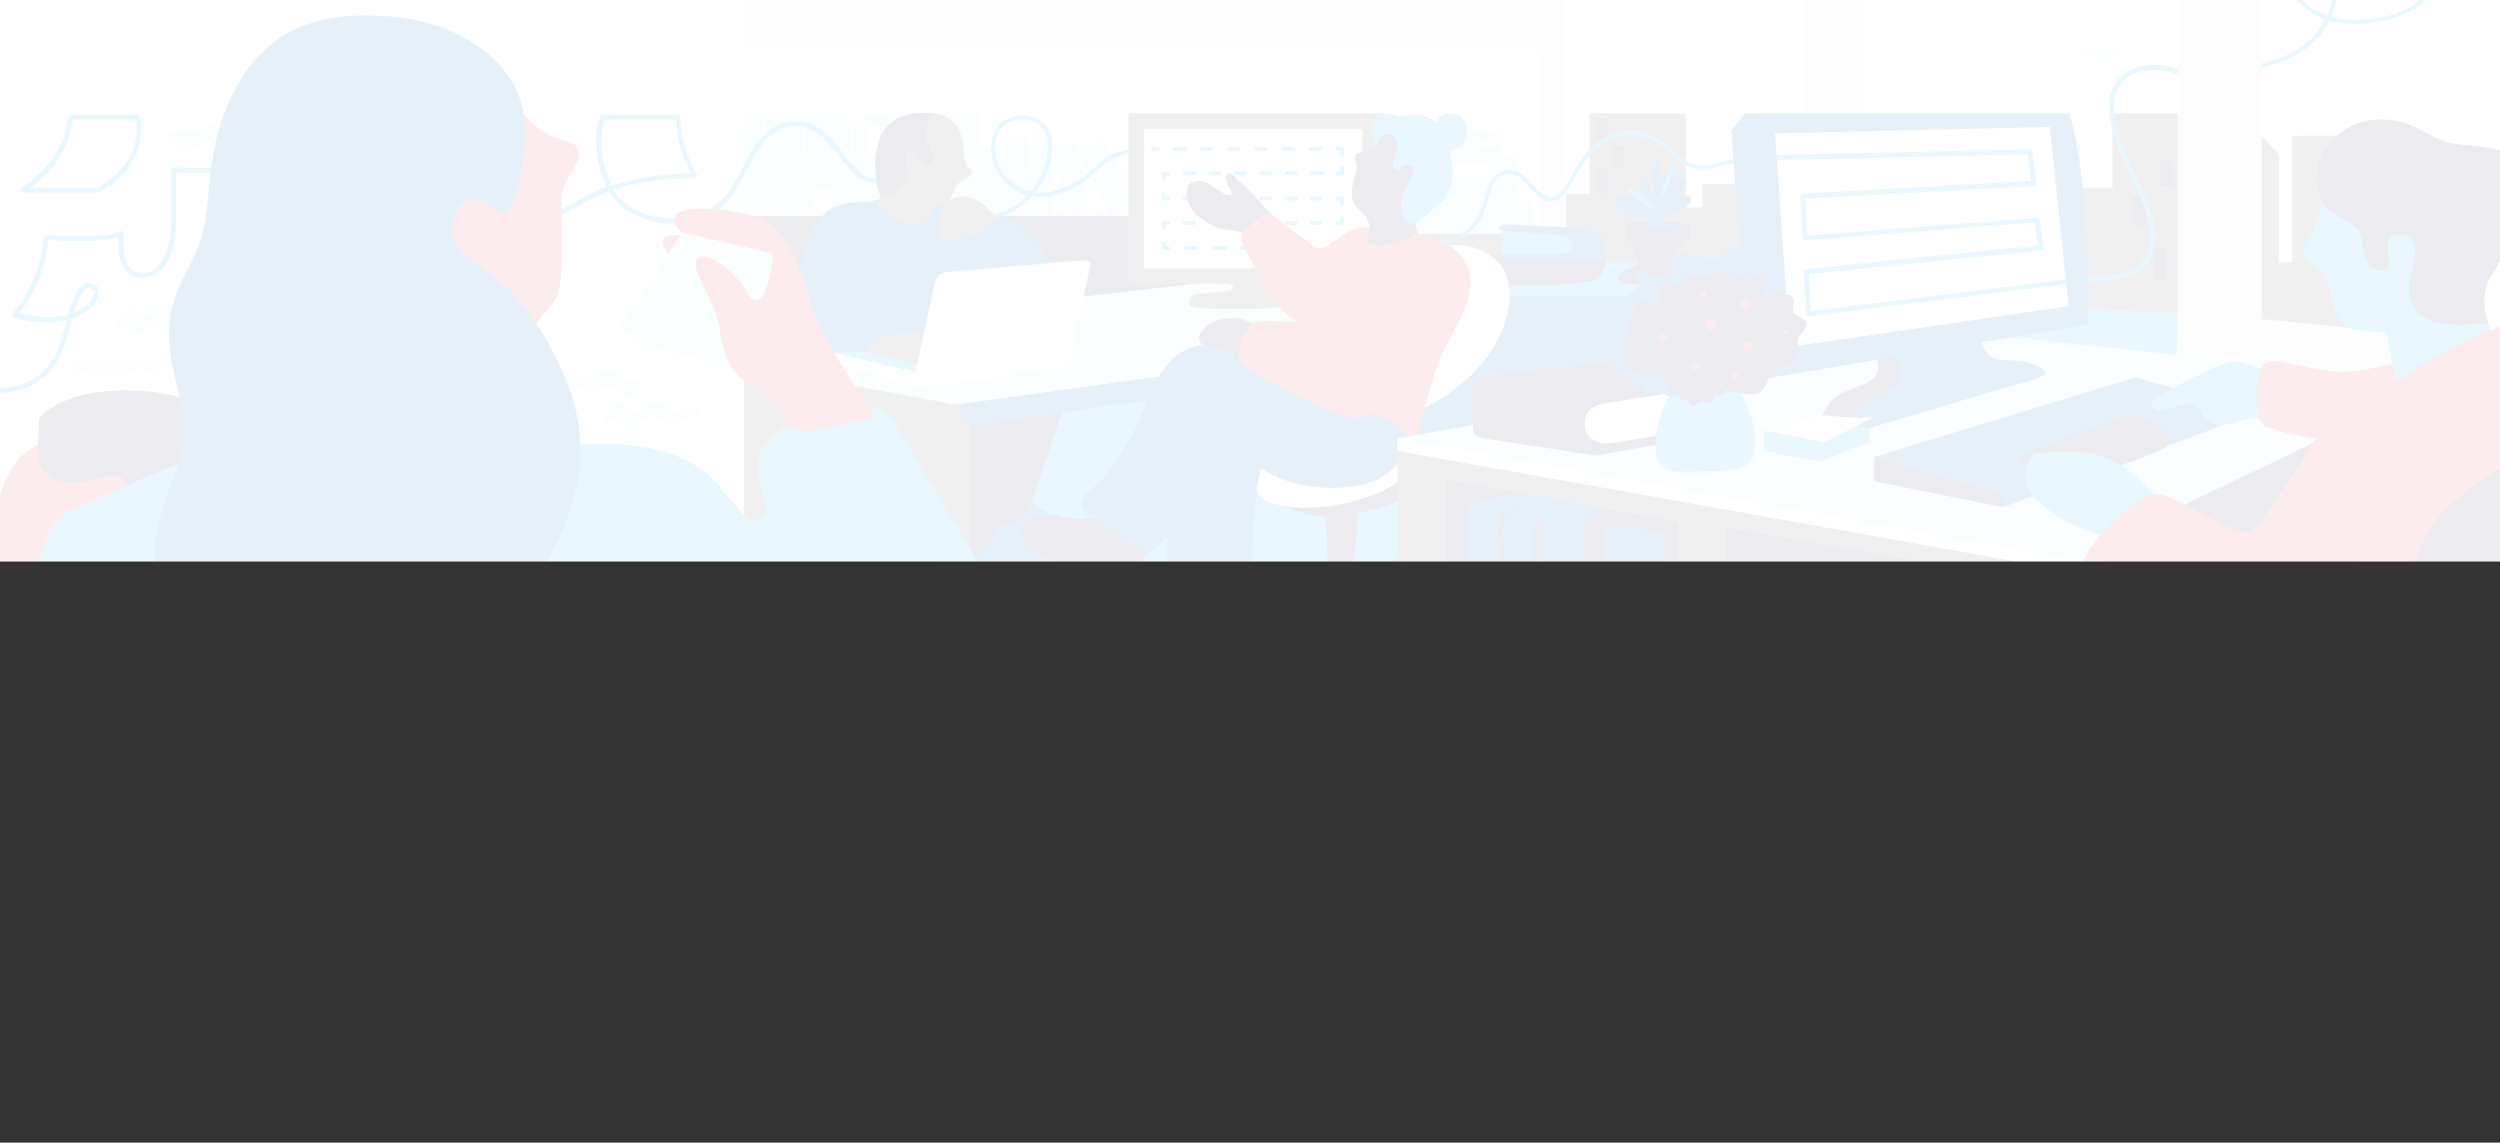 <svg width="1024" height="468" viewBox="0 240 1024 468" fill="none" xmlns="http://www.w3.org/2000/svg">
    <rect x="0" y="240" width="1024" height="468" fill="#333333" stroke="none"/>
    <g>
        <rect width="1024" height="470" fill="#ffffff" />
    </g>
    <g clip-path="url(#clip0)" opacity="0.1">
        <path d="M1171.7 -55.8H-57.4V655.5H1171.7V-55.8Z" fill="white"/>
        <path d="M1084.3 422.7H620.3V108.4L1084.3 10.1V422.7Z" fill="white"/>
        <path d="M639 319.3H651.1V286.4H690.5V325H697.4V315.3H714.6L737.1 344.8L714.4 369.2L639 357.6V319.3Z" fill="#6A6A6A"/>
        <path d="M846 316.9H865.3V286.4H897.1L896.1 390.9L815.4 379.8L846 316.9Z" fill="#6A6A6A"/>
        <path d="M917.9 286.4C918.7 287.3 919.5 288.1 920.3 289C922 290.9 923.8 292.8 925.5 294.7C927.3 296.6 929 298.6 930.8 300.5C931.3 301 931.7 301.5 932.2 302C932.7 302.5 933.3 302.9 933.4 303.7C933.4 303.9 933.4 304 933.4 304.2C933.4 304.7 933.4 305.3 933.4 305.8C933.4 307.5 933.4 309.3 933.4 311C933.4 313.3 933.4 315.7 933.4 318C933.4 320.6 933.4 323.3 933.4 325.9C933.4 328.5 933.4 331.1 933.4 333.7C933.4 336 933.4 338.2 933.4 340.5C933.4 342.1 933.4 343.8 933.4 345.4C933.4 346.1 933.4 346.7 933.4 347.4H938.8C938.8 346.8 938.8 346.2 938.8 345.6C938.8 344.1 938.8 342.6 938.8 341.2C938.8 339.1 938.8 336.9 938.8 334.8C938.8 332.3 938.8 329.7 938.8 327.2C938.8 324.5 938.8 321.8 938.8 319.1C938.8 316.5 938.8 313.8 938.8 311.2C938.8 308.9 938.8 306.6 938.8 304.2C938.8 302.4 938.8 300.7 938.8 298.9C938.8 298.3 938.8 297.7 938.8 297.1C938.8 296.9 938.8 296.7 938.8 296.4C938.8 295.7 939.1 295.5 939.8 295.6C940.5 295.7 941.3 295.6 942 295.6C943 295.6 944.1 295.6 945.1 295.6C947.7 295.6 950.4 295.6 953 295.6C955.8 295.6 958.5 295.6 961.3 295.6C963.5 295.6 965.7 295.6 967.9 295.6C968.8 295.6 969.7 295.6 970.6 295.6L1011.6 336.9L1015.6 384L948 391.1L912 368L917.9 286.4Z" fill="#6A6A6A"/>
        <path d="M665.3 299.7H660.4V308.6H665.3V299.7Z" fill="#3F3161"/>
        <path d="M658.7 288.4H653.8V297.3H658.7V288.4Z" fill="#3F3161"/>
        <path d="M658.4 309.1H654V319H658.4V309.1Z" fill="#3F3161"/>
        <path d="M890 305.9H884.9V316.2H890V305.9Z" fill="#3F3161"/>
        <path d="M878.7 320.8H873.4V332.2H878.7V320.8Z" fill="#3F3161"/>
        <path d="M887.5 341.3H882.2V354.7H887.5V341.3Z" fill="#3F3161"/>
        <path d="M851.5 264.5C848.8 266.2 852.7 261.7 857.2 259.3C860.2 257.7 861 261.9 861 261.9C861 261.9 864 257.7 869.6 260.7C869.6 260.7 861.1 263.6 860.1 267C860 267 859.4 259.6 851.5 264.5Z" fill="#CFF0FF"/>
        <path d="M980.8 215.5C980.8 215.5 972.1 216 968.1 221.4C964.1 226.8 964.9 210.5 978.6 210.2C978.6 210.2 978.8 203.5 984.4 202.9C990 202.3 994.1 205.9 994.1 205.9C994.1 205.9 981.9 204.3 980.8 215.5Z" fill="#CFF0FF"/>
        <path d="M849 366L909.9 369.2L905 391.2L803.4 385L805.4 377.9L849 366Z" fill="#1EAEF7"/>
        <path d="M801.6 186.5C804.7 187.1 807.4 189.5 808.2 192.6C810.8 190.4 814.3 189.2 817.8 189.4C821.2 189.6 824.6 191.2 826.9 193.8C820.3 192.1 812.9 193.6 807.4 197.7C807.9 197.3 803.9 193.3 803.5 193C801.7 191.6 799.7 190.7 797.5 190.2C795.9 189.9 792.7 190.2 795 188.1C796.5 186.5 799.6 186.1 801.6 186.5Z" fill="#CFF0FF"/>
        <path d="M852.3 355.7C851.8 355.7 851.4 355.3 851.3 354.8C851.2 354.3 851.6 353.8 852.2 353.7C852.3 353.7 858.8 352.9 864.3 352.6C871.1 352.3 876 349.8 878.7 345.5C882.2 339.6 881.3 330.6 876 319.4C868.6 303.8 863 291 864 281.3C864.6 276.1 867.1 272 871.2 269.4C877.1 265.8 885.7 265.7 894.8 269.2C895.3 269.4 895.6 270 895.4 270.5C895.2 271 894.6 271.3 894.1 271.1C885.7 267.9 877.6 267.9 872.3 271.1C868.7 273.3 866.5 276.9 866 281.5C865 290.7 870.7 303.7 877.8 318.5C883.4 330.3 884.3 340 880.4 346.5C877.4 351.4 871.9 354.2 864.4 354.6C859 354.9 852.5 355.6 852.3 355.7C852.4 355.7 852.4 355.7 852.3 355.7Z" fill="#1EAEF7"/>
        <path d="M925.5 267.7C925.1 267.7 924.7 267.4 924.7 267C924.6 266.5 925 266.1 925.4 266C925.6 266 943.2 263.4 950.8 250.6C951.3 249.8 951.8 248.8 952.3 247.8C946.1 245.7 941.8 242 939.8 238.3C938 235 937.8 231.4 939 228C940.1 225 942.3 222.7 944.9 221.7C947.4 220.8 950 221 952.3 222.4C955.3 224.2 957.3 227.7 957.9 231.9C958.5 236.5 956.8 242.1 954.7 246.8C958.6 247.9 963.1 248.4 968.3 248C986.5 246.6 992.5 239.6 998.7 232.2C1005.8 223.8 1013.2 215.1 1039.4 215.6C1039.9 215.6 1040.2 216 1040.2 216.5C1040.2 217 1039.9 217.4 1039.3 217.3C1014 216.8 1007.2 224.8 1000 233.3C993.8 240.6 987.3 248.2 968.4 249.7C962.9 250.1 958.1 249.6 954 248.4C953.4 249.5 952.9 250.6 952.3 251.5C944.3 265 926.5 267.6 925.7 267.7C925.6 267.7 925.6 267.7 925.5 267.7ZM947.9 222.8C947.1 222.8 946.3 222.9 945.5 223.3C943.4 224.1 941.5 226.1 940.6 228.6C939.5 231.5 939.8 234.7 941.3 237.5C943.2 241 947.2 244.3 953.1 246.3C955.1 241.8 956.7 236.4 956.2 232.1C955.7 228.4 954 225.4 951.5 223.8C950.3 223.2 949.1 222.8 947.9 222.8Z" fill="#1EAEF7"/>
        <path d="M1032.2 399.6C1025.7 398.9 1019.2 398.3 1012.7 397.6C1000.7 396.4 988.7 396.6 976.6 396.6C962.3 396.6 947.9 396.1 933.7 395.1C930.1 394.8 891.3 391.7 891.4 390.5C891.4 389.9 891.5 389.4 891.5 388.8C892 378.2 892 367.6 892 357C892 344.9 892 332.8 892 320.7C892 305.8 892 290.9 892 276C892 260 892 244 892 228.1C892 212.7 892 197.3 892 182C892 168.9 892 155.8 892 142.8C892 133.7 892 124.6 892 115.5C892 112.1 892 106.9 892 103.5L763.9 130V338.6L738.4 334.6V135.3L641.5 155.4V351C641.5 348.9 635.3 345.7 633.4 345.9C633.5 342.5 633.4 339.1 633.4 335.7L630.5 333.5L630.2 260.3L295.2 259.6L282.9 321.3L-26.6 351L-14.1 -25.6H1037.9L1061.8 68.1L926.4 96.3V370.7L999.8 377.9L1032.3 378.1V399.6H1032.2Z" fill="#EFEFEF"/>
        <path d="M440.658 297.61L430.65 299.579L436.559 329.604L446.567 327.634L440.658 297.61Z" fill="#CFF0FF"/>
        <path d="M452.586 297.16L441.518 302.969L455.737 330.065L466.806 324.256L452.586 297.16Z" fill="#CFF0FF"/>
        <path d="M382.4 400.8L384.3 471.3L606.3 479.7L654 396.2L562.5 361.6L448.5 379.2L382.4 400.8Z" fill="#1EAEF7"/>
        <path d="M301.7 328.4H486.1L518.1 351.1L481.7 375.6C481.7 375.6 308 394.6 307.3 394.6C296.1 394.6 301.7 328.4 301.7 328.4Z" fill="#3F3161"/>
        <path d="M422.5 445.7C422.5 445.7 427 449.4 431.9 450.6C437.6 451.9 442.8 455.8 442.1 458.8C441.7 460.7 441.4 462.1 441.4 462.1L412.6 481.7C412.6 481.7 381 486.8 382.4 476.5C383.8 466.2 383.2 448.4 383.2 448.4L401.4 444.3L422.5 445.7Z" fill="#0062BA"/>
        <path d="M580.1 334.5H634.1V355H577.3L580.1 334.5Z" fill="#6A6A6A"/>
        <path d="M610.2 347.5H717.9V363.6H606.3L610.2 347.5Z" fill="#1EAEF7"/>
        <path d="M603.3 361.5H693.9V394.7L570.5 421.8L603.3 378.1V361.5Z" fill="#0062BA"/>
        <path d="M437.3 402.1L422.5 445.7C422.5 445.7 418.1 457.6 407.2 454.6C411.5 463 392.4 472.9 392.4 472.9L397.2 455.9L380.4 457.5V409.7L437.3 402.1Z" fill="#3F3161"/>
        <path d="M298.1 286.5L295.1 328.4C300.5 328.4 305.8 328.4 311.2 328.4C314.1 328.4 317.1 328.4 320 328.4C321.1 328.4 322.3 328.4 323.4 328.4C324.5 328.4 333.2 328.4 334.2 328.4C335.7 328.4 337.3 328.4 338.8 328.4L342.9 324.7L346.4 328.4H430.5C430.5 325.3 430.5 322.1 430.5 319C430.5 316 430.3 312.9 430.5 310C430.7 307.7 431.9 295.7 429.5 295.7C427.9 295.7 426.3 295.7 424.7 295.6C423.4 295.5 422.8 296.1 422.8 297.4C422.7 300.7 422.7 304.1 422.6 307.4C422.6 308.3 422.5 309.4 421.7 309.9C421.7 306 421.8 302.2 421.8 298.3C421.8 297.7 421.8 296.9 421.2 296.5C420.8 296.2 420.4 296.2 419.9 296.2C418 296.2 416.1 296.3 414.2 296.3C413.6 296.3 412.9 296.3 412.4 296.7C411.3 297.6 412.1 299.1 412 300.2C411 300.2 401.6 300.3 401.6 300.2C401.6 297.8 401.6 295.4 401.6 293C401.6 291.4 401.6 289.8 401.6 288.3C401.6 286.2 399.8 286.4 398.2 286.4C396.6 286.4 395 286.4 393.5 286.4C390.9 286.4 388.3 286.4 385.8 286.4C385.2 286.4 384.6 286.3 384.1 286.4C383.6 286.5 383.1 286.9 382.6 287C381.6 287.2 380.5 287.1 379.5 287.1C376.2 287 373 287.7 370 289C369.3 289.3 368.5 289.7 367.7 289.9C365.9 290.2 365.6 288.8 364.2 288C363 287.3 361.5 287.1 360.1 287C357.8 286.9 355.5 287 353.4 288C351.8 288.8 350.4 289.9 350 291.6C349.4 293.5 349.3 295.5 349.2 297.5C349.1 299.5 349.2 301.6 349.1 303.6C349 304.6 348.9 305.6 348.7 306.6C348.5 307.3 348 308.3 347.9 309.1C348 305.7 348.1 302.3 348.3 298.9C348.4 297.2 348.5 295.5 348.7 293.8C348.8 293.2 349 292.3 348.8 291.7C348.6 291.4 348 290.8 347.7 290.5C346.9 289.6 346 288.6 345.2 287.7C345 287.5 344.2 286.3 343.9 286.3C342.3 286.3 340.8 286.3 339.2 286.3C337.5 286.3 335.8 286.3 334.1 286.3C332.7 286.3 330.6 285.8 330 287.4C329.7 288.1 329.8 288.8 329.8 289.5C330 294.7 329.9 299.9 329.4 305C329.4 305.1 329.4 305.3 329.2 305.4C328.9 305.6 328.7 305.1 328.7 304.7C328.8 300.3 328.8 295.9 328.9 291.4C328.9 290.1 328.9 288.6 328.2 287.5C328.1 287.3 327.9 287.1 327.8 287C326.7 285.9 325.5 286.2 324.1 286.3C322.3 286.3 320.6 286.3 318.8 286.3C317.3 286.3 316.1 285.8 314.9 287.2C314.1 288.2 313.8 289.5 313.7 290.7C313.6 291.9 313.7 293.2 313.6 294.4C313.5 295.6 313.1 296.9 312.2 297.8C312.3 294.7 312.4 291.5 312.5 288.4C312.5 287.9 312.5 287.3 312.3 286.9C311.8 285.9 309.7 286.4 308.8 286.4C305.1 286.4 301.6 286.4 298.1 286.5Z" fill="#CFF0FF"/>
        <path d="M334.2 289.1C338.8 289.1 338.5 296.8 334.2 296.8C329.9 296.8 329.6 289.1 334.2 289.1Z" fill="#C0EFFF"/>
        <path d="M950.6 397.3L782.3 483.1L977.2 531.8L950.6 397.3Z" fill="#3F3161"/>
        <path d="M665.9 350.6C665.2 350.8 664.5 351.1 664 351.6C663 352.4 662.5 353.8 663.1 354.9C663.7 356.1 665.3 356.3 666.6 356.4C672.4 356.8 678.1 356.4 683.9 355.6C685 355.5 686.1 355.3 687.1 354.7C689.1 353.4 687.9 351.1 686.7 349.6C686.4 349.2 685.9 348.9 685.6 348.4C684.7 346.9 685.5 345 686.3 343.6C686.9 342.4 687.7 341.4 688.4 340.3C689 339.4 689.1 338.5 690.3 338.1C690.9 337.9 691.5 337.8 692.1 337.7C692.4 336.2 692.5 334.6 692.3 333C692.3 332.6 692.2 332.2 691.9 331.9C691.7 331.7 691.3 331.6 691 331.6C687.3 331.1 683.7 330.7 680 330.5C675.8 330.3 671.7 330.4 667.6 331.1C667.1 331.2 666.6 331.3 666.3 331.6C665.9 332 665.8 332.7 665.8 333.3C665.8 334.8 665.7 336.3 665.7 337.8C665.7 337.9 667 338.3 667.1 338.3C667.8 338.7 668 339.6 668.3 340.3C669.1 342.2 669.9 344.1 670.5 346C670.8 347 671.3 347.9 670.5 348.6C669.7 349.3 666.4 350.5 665.9 350.6Z" fill="#3F3161"/>
        <path d="M674.9 329.4C673.9 329.2 672.9 329.1 671.9 329C669.4 328.7 666.9 327.8 665 326.3C663 324.7 661.7 322.4 661.6 319.8C661.6 319.5 667.4 320 667.9 320.1C668.8 320.3 669.8 320.4 670.7 320.6C671.7 320.9 672.7 321.3 673.7 321.7C672.4 319.6 671.7 317.2 671.4 314.7C671.3 313.9 671.5 312.9 672.5 313.2C673.3 313.4 673.9 314.1 674.3 314.8C675.3 316.5 676.4 318.2 677.4 319.9C677.4 316.2 677.5 312.6 677.5 308.9C677.5 307.7 677.9 306 679.1 306C680.1 309.3 680.7 312.7 680.8 316.2C681.5 313.3 682.2 310.2 684.3 308.1C684.6 307.7 685.2 307.4 685.6 307.7C685.8 307.8 685.8 308 685.9 308.3C686.8 311.4 686.3 314.9 684.4 317.6C686 315.4 687.8 312.9 690.5 313.4C690.8 315.4 690.2 317.1 689 318.6C687.9 320.1 686.5 321.5 684.9 322.6C686.8 321.6 688.7 320.9 690.8 320.3C691.4 320.1 692.1 320.1 692.5 320.6C692.7 320.9 692.7 321.2 692.7 321.5C692.5 323.9 690.1 325.4 688.2 326.4C686.4 327.3 684.6 327.8 682.8 328.6C682.3 328.8 681.8 329 681.5 329.4C681.2 329.7 681 330.4 681.2 330.8C681.4 331.1 681.9 331.4 682.3 331.6C682.9 331.9 683.5 331.8 684.2 331.9C685.3 332.1 690.4 332 687.4 333.2C684.7 334.2 683.7 333.9 679.5 334C675.4 334.1 669 333.5 669 333.1C669 332.7 674.4 332.3 675.7 331.6C676.1 331.4 676.2 330.9 676.3 330.5C676.4 329.9 676.1 329.8 675.5 329.7C675.2 329.5 675.1 329.4 674.9 329.4Z" fill="#0062BA"/>
        <path d="M607.2 357.2C606.9 357.2 612 357.2 611.7 357C611.5 356.8 605.9 356.5 605.9 356.2C605.6 353 603.6 348.4 603.3 345.2C616.6 343.9 637.1 344.1 650.4 342.8C660.7 341.8 659 354.2 650.2 355.5C638.1 357.3 619.5 356.9 607.2 357.2Z" fill="#3F3161"/>
        <path d="M358.5 304.9C360.267 304.9 361.7 301.766 361.7 297.9C361.7 294.034 360.267 290.9 358.5 290.9C356.733 290.9 355.3 294.034 355.3 297.9C355.3 301.766 356.733 304.9 358.5 304.9Z" fill="white"/>
        <path d="M340.4 321.8H331.9V325.6H340.4V321.8Z" fill="white"/>
        <path d="M340.4 316.8H331.9V320.6H340.4V316.8Z" fill="white"/>
        <path d="M627.8 322.4H576.1V335.7H627.8V322.4Z" fill="#CFF0FF"/>
        <path d="M621.7 304.4H581.2V321.2H621.7V304.4Z" fill="#CFF0FF"/>
        <path d="M615.2 294.4H591.9V303.5H615.2V294.4Z" fill="#CFF0FF"/>
        <path d="M605.6 298.6C605.7 296.1 613.1 295.1 613 298.8C612.9 302.5 605.5 301.5 605.6 298.6Z" fill="white"/>
        <path d="M610 307.4H588.9V311.8H610V307.4Z" fill="white"/>
        <path d="M619.9 333.2C619 333.3 618 333.4 617.1 333.6C616.6 333.7 615.9 333.8 615.5 334.2C615.1 334.7 615.2 335.4 615.2 336C615.2 336.8 615.2 337.7 615.2 338.5C615.2 340.3 615.2 342.1 615.2 343.8C615.2 344 615.2 344.3 615.3 344.5C615.6 345.2 616.7 344.9 617.3 344.9C618.2 344.9 619.2 344.9 620.1 344.9C621.9 344.9 623.7 345 625.6 345C629.3 345.1 633 345.1 636.6 345.2C639.4 345.2 642.3 345.3 645 344.6C646.4 344.2 647.8 343.6 648.4 342.3C649.3 340.6 648.3 338.4 646.8 337.3C645.3 336.2 643.3 335.8 641.5 335.5C639.7 335.2 637.9 334.9 636.1 334.5C634.6 334.2 632.9 334.2 631.6 333.6C630.3 333 628.9 333 627.5 333C624.9 332.8 622.4 333 619.9 333.2Z" fill="#1EAEF7"/>
        <path d="M642.9 337.7C643.8 338.7 644.4 340.1 644 341.4C643.3 343.8 640.1 344.3 637.5 344.2C634 344.2 630.4 344.1 626.9 344.1C625.3 344.1 623.6 343.9 622 344C620.6 344.1 619.2 344.1 617.7 344.1C616.8 344.1 615.1 343.9 614.3 344.5C614 344.8 613.8 345.2 613.8 345.7C613.8 346.1 613.9 346.6 614 347C614 346.8 624 346.9 624.9 346.9C626.7 346.9 628.6 346.9 630.4 346.9C632.1 346.9 633.7 347.1 635.4 347.1C636.3 347.1 637.2 347.1 638.1 347.1H638.2C641.9 347.1 645.5 347 649.2 347C651.1 347 657.1 347.8 657 344.4C656.9 342.6 656.9 340.9 656.8 339.1C656.7 337.9 656.6 336.4 655.5 335.6C655 335.2 654.3 335 653.7 334.9C650.1 334 646.4 333.6 642.7 333.2C642 333.1 624.5 332.2 620.5 332C619 332 617.6 331.9 616.1 332.1C615.5 332.2 614.9 332.3 614.5 332.6C614.1 333 613.9 333.7 614.3 334.1C614.6 334.4 615.1 334.5 615.5 334.5C623 334.9 630.5 335.7 638.1 336.1C639.8 336.2 641.9 336.6 642.9 337.7Z" fill="#0062BA"/>
        <path d="M683.2 310.9C682.1 314.6 680.9 318.2 679.8 321.9C680 321.4 680.6 320.8 680.9 320.3C681.3 319.7 681.6 319.2 681.9 318.6C682.6 317.4 683.1 316.2 683.7 314.9C684.2 313.7 684.6 312.4 685 311.1C685.2 310.4 686.1 308 685.2 307.6C684.3 307.1 683.4 310.3 683.2 310.9Z" fill="#1EAEF7"/>
        <path d="M676.8 324.2C677 324.4 677.1 324.6 677.1 324.9C677 325.3 676.5 325.4 676.2 325.3C675.3 325.2 674.5 324.6 673.8 324C672.5 322.9 671.2 321.8 669.8 320.7C669.1 320.2 668.5 319.6 667.8 319.1C667.4 318.8 666.3 318.2 666.3 317.6C666.3 316.3 669 317.9 669.5 318.2C670.9 318.9 672.1 319.7 673.3 320.7C674.7 321.7 675.8 322.9 676.8 324.2Z" fill="#1EAEF7"/>
        <path d="M397.9 331.1C397.8 331.1 397.7 331.1 397.7 331.1C397.2 331.1 396.9 330.7 396.9 330.2C396.9 329.7 397.3 329.4 397.8 329.4C398.5 329.4 411.7 329.7 421 320C415 318.4 410.4 314.3 408.1 309.6C404.5 302.5 405.6 293.8 410.5 290C415 286.5 423.1 286 427.8 290.9C431.2 294.5 432 300.8 429.9 307.7C428.5 312.2 426.5 315.9 424.1 318.9C426.9 319.2 430 318.9 433.5 317.8C441.4 315.2 445 311.7 448.2 308.7C452.6 304.5 456.4 301 468.6 301C469.1 301 469.4 301.4 469.4 301.8C469.4 302.2 469 302.6 468.6 302.6C457.1 302.6 453.7 305.8 449.4 309.9C446.1 313.1 442.3 316.6 434.1 319.4C430 320.8 426.2 321 422.8 320.4C413.4 330.7 399.7 331.1 397.9 331.1ZM418.8 288.9C416.1 288.9 413.4 289.8 411.5 291.2C407.2 294.6 406.3 302.3 409.5 308.7C411.2 312.1 415.5 316.9 422.2 318.4C424.7 315.5 426.8 311.8 428.2 307.1C430.1 300.9 429.4 295.1 426.5 292C424.5 289.9 421.7 288.9 418.8 288.9Z" fill="#1EAEF7"/>
        <path d="M301.7 394.6V377.9L506.5 354.2L581.2 364.1L551 387.2L391.8 409.7L301.7 394.6Z" fill="#CFF0FF"/>
        <path d="M302 389.3L391.8 405.8L551 383.7V391.9L397.2 414.4V505.1L309.3 482.5L300.4 418.8L302 389.3Z" fill="#6A6A6A"/>
        <path d="M462.4 286.6C462.3 286.7 462.3 286.8 462.3 286.9C462.3 287 462.3 287.1 462.3 287.2C462.3 287.5 462.3 287.8 462.3 288.1C462.3 289 462.3 289.8 462.3 290.7C462.3 291.9 462.3 293.1 462.3 294.3C462.3 295.8 462.3 297.3 462.3 298.7C462.3 300.4 462.3 302.1 462.3 303.8C462.3 305.7 462.3 307.5 462.3 309.4C462.3 311.4 462.3 313.4 462.3 315.4C462.3 317.4 462.3 319.5 462.3 321.5C462.3 323.5 462.3 325.6 462.3 327.6C462.3 329.6 462.3 331.6 462.3 333.5C462.3 335.4 462.3 337.2 462.3 339.1C462.3 340.8 462.3 342.5 462.3 344.2C462.3 345.7 462.3 347.1 462.3 348.6C462.3 349.8 462.3 351 462.3 352.1C462.3 352.9 462.3 353.8 462.3 354.6C462.3 355 462.3 355.5 462.3 355.9C462.3 356.1 462.5 356.1 462.7 356.1C462.8 356.1 462.9 356.1 463.1 356.1C463.3 356.1 463.4 356.1 463.6 356.1C463.8 356.1 464 356.1 464.2 356.1C464.4 356.1 464.7 356.1 464.9 356.1C465.2 356.1 465.4 356.1 465.7 356.1C466 356.1 466.3 356.1 466.6 356.1C466.9 356.1 467.3 356.1 467.6 356.1C468 356.1 468.3 356.1 468.7 356.1C469.1 356.1 469.5 356.1 469.9 356.1C470.3 356.1 470.7 356.1 471.2 356.1C471.7 356.1 472.1 356.1 472.6 356.1C473.1 356.1 473.6 356.1 474 356.1C474.5 356.1 475 356.1 475.5 356.1C476 356.1 476.5 356.1 477.1 356.1C477.6 356.1 478.2 356.1 478.7 356.1C479.3 356.1 479.8 356.1 480.4 356.1C481 356.1 481.6 356.1 482.2 356.1C482.8 356.1 483.4 356.1 484 356.1C484.6 356.1 485.2 356.1 485.9 356.1C486.5 356.1 487.2 356.1 487.8 356.1C488.5 356.1 489.1 356.1 489.8 356.1C490.5 356.1 491.1 356.1 491.8 356.1C492.5 356.1 493.2 356.1 493.8 356.1C494.5 356.1 495.2 356.1 495.9 356.1C496.6 356.1 497.3 356.1 498 356.1C498.7 356.1 499.4 356.1 500.1 356.1C500.8 356.1 501.5 356.1 502.3 356.1C503 356.1 503.7 356.1 504.5 356.1C505.2 356.1 506 356.1 506.7 356.1C507.4 356.1 508.2 356.1 508.9 356.1C509.6 356.1 510.4 356.1 511.1 356.1C511.8 356.1 512.6 356.1 513.3 356.1C514 356.1 514.8 356.1 515.5 356.1C516.2 356.1 517 356.1 517.7 356.1C518.4 356.1 519.2 356.1 519.9 356.1C520.6 356.1 521.4 356.1 522.1 356.1C522.8 356.1 523.6 356.1 524.3 356.1C525 356.1 525.7 356.1 526.5 356.1C527.2 356.1 527.9 356.1 528.6 356.1C529.3 356.1 530 356.1 530.7 356.1C531.4 356.1 532.1 356.1 532.8 356.1C533.5 356.1 534.2 356.1 534.8 356.1C535.5 356.1 536.1 356.1 536.8 356.1C537.5 356.1 538.1 356.1 538.8 356.1C539.4 356.1 540.1 356.1 540.7 356.1C541.3 356.1 542 356.1 542.6 356.1C543.2 356.1 543.8 356.1 544.4 356.1C545 356.1 545.6 356.1 546.2 356.1C546.8 356.1 547.3 356.1 547.9 356.1C548.4 356.1 549 356.1 549.5 356.1C550 356.1 550.6 356.1 551.1 356.1C551.6 356.1 552.1 356.1 552.6 356.1C553.1 356.1 553.6 356.1 554 356.1C554.5 356.1 554.9 356.1 555.4 356.1C555.8 356.1 556.3 356.1 556.7 356.1C557.1 356.1 557.5 356.1 557.9 356.1C558.3 356.1 558.6 356.1 559 356.1C559.3 356.1 559.7 356.1 560 356.1C560.3 356.1 560.6 356.1 560.9 356.1C561.2 356.1 561.4 356.1 561.7 356.1C561.9 356.1 562.2 356.1 562.4 356.1C562.6 356.1 562.8 356.1 563 356.1C563.2 356.1 563.3 356.1 563.5 356.1C563.6 356.1 563.7 356.1 563.9 356.1C564 356.1 564.1 356.1 564.2 356.1C564.2 356.1 564.3 356.1 564.4 356.1L566.1 286.3C565.9 286.3 565.8 286.3 565.6 286.3C565.1 286.3 564.7 286.3 564.2 286.3C563.5 286.3 562.7 286.3 562 286.3C561 286.3 560 286.3 559.1 286.3C557.9 286.3 556.7 286.3 555.5 286.3C554.1 286.3 552.7 286.3 551.3 286.3C549.7 286.3 548.2 286.3 546.6 286.3C544.9 286.3 543.2 286.3 541.5 286.3C539.7 286.3 537.8 286.3 536 286.3C534.1 286.3 532.2 286.3 530.2 286.3C528.2 286.3 526.2 286.3 524.2 286.3C522.2 286.3 520.1 286.3 518.1 286.3C516.1 286.3 514 286.3 512 286.3C510 286.3 507.9 286.3 505.9 286.3C503.9 286.3 501.9 286.3 499.9 286.3C498 286.3 496 286.3 494.1 286.3C492.2 286.3 490.4 286.3 488.5 286.3C486.8 286.3 485 286.3 483.3 286.3C481.7 286.3 480.1 286.3 478.5 286.3C477.1 286.3 475.6 286.3 474.2 286.3C472.9 286.3 471.7 286.3 470.4 286.3C469.4 286.3 468.3 286.3 467.3 286.3C466.5 286.3 465.7 286.3 464.9 286.3C464.4 286.3 463.8 286.3 463.3 286.3C462.8 286.4 462.5 286.4 462.4 286.6Z" fill="#6A6A6A"/>
        <path d="M487.6 365.2C490 366.8 500.3 366.5 513.7 366.5C527.1 366.5 527.7 364.1 527.7 364.1V359.5L526.1 354.9L509.6 350.9C509.6 350.9 492 356.1 498.4 356.1C504.9 356.1 505.2 356.8 505.1 358.2C505 359.4 495.8 359.7 489.4 360.6C487.6 361.1 486.1 364.1 487.6 365.2Z" fill="#6A6A6A"/>
        <path d="M468.6 292.8V350H558L563.6 332L558 319.9V292.8H468.6Z" fill="white"/>
        <path d="M361.3 319.1C361.3 319.1 357.9 325.4 358.2 325.7C358.5 326 380.3 338.1 380.3 338.1C380.3 338.1 382.3 329.3 382.5 326.2C385.1 323.7 387.5 324.6 389.2 321.3C390.9 318 391.8 314.8 394.6 313.6C397.2 312.5 398.4 311.7 398.1 310.5C397.7 308.6 395.4 308.6 394.9 304.3C394.7 302.9 395.4 297.1 391.9 291.8C390.3 289.4 387.4 286.5 381.6 286.5C369.2 286.5 363.6 304.5 363.6 304.5L361.3 319.1Z" fill="#6A6A6A"/>
        <path d="M360.8 319.9C362.7 320.7 364.6 320.4 369.1 316.2C373.6 312.1 371.9 310.2 371.1 306.3C370.1 301.4 374.8 299.8 376.4 304.7C377.5 307.9 379.7 309 381.5 306.9C382.9 305.3 382.7 303.3 379.6 297.6C376.5 291.9 383.5 286.6 383.5 286.6C383.5 286.6 380.4 286.3 377.7 286.3C374.1 286.3 368.9 286.7 364 291.2C355.4 299.1 359 319.1 360.8 319.9Z" fill="#3F3161"/>
        <path d="M359.9 321.8C359.9 321.8 356.7 322.6 352.9 322.8C348 323 341.9 323.1 336.9 328.3C328 337.5 328.6 352.9 325.4 357C322.2 361 317.2 366.6 318.8 375.9C320.4 385.2 338.1 384.7 349.1 385C360.1 385.4 392.5 386 392.5 386L433.5 350.9C433.5 350.9 426.5 340.9 420.2 334.5C415.6 329.8 411.8 328.3 408.2 330C406.9 330.6 405.7 331.5 404.3 333.1C404.3 333.1 399.4 329.2 390.4 327.1C389.6 326.9 387.9 324.5 387.3 323.3C384.9 323.2 383.9 323.1 382.5 326C382.5 326 380.7 333.3 372.5 331.7C364.3 330.2 358.2 325.9 359.9 321.8Z" fill="#0062BA"/>
        <path d="M405.1 333.1C403.7 334.2 402.4 335.7 400.7 336.1C399.4 336.4 398.1 336.4 396.9 336.2C396.6 336.1 396.2 336 395.9 335.9C395.7 335.8 395.3 335.6 395.1 335.6C394.8 335.6 394.7 336.1 394.6 336.3C394.1 337.4 392.8 339.6 391.2 338.7C389.2 337.5 387.5 341.2 385.4 337.4C384.3 335.4 384.6 332.6 384.9 330.4C385.2 328.5 385.3 326 386.5 324.4C387.9 322.5 390.1 321.1 392.4 320.6C394.5 320.2 396.5 320.6 398.5 321.4C402.6 323 406.2 325.9 408.1 329.9C408.1 330 408.2 330 408.2 330.1L405.1 333.1Z" fill="#6A6A6A"/>
        <path d="M340.7 384.4L376.9 383.3L374.8 392.6L340.7 384.4Z" fill="#1EAEF7"/>
        <path d="M391.8 405.8L397.2 414.4L480 402.3V393.6L391.8 405.8Z" fill="#0062BA"/>
        <path d="M362.7 385.7C361.5 385.4 360.3 385.1 359.1 384.8C358.2 384.6 356.6 384.3 355.8 384C355.1 383.7 356.8 379.8 357.7 379.2C362.8 375.6 373.7 376.9 376 376.7C379.1 376.5 381.3 376.9 380.9 378.1C380.4 379.4 380.3 380.9 379.8 382.2C379.4 383.6 379.1 385.1 378.7 386.5C378.5 387.2 378.5 387.9 378.2 388.6C377.8 389.4 377.3 389.2 376.5 389.1C374.6 388.9 372.7 388.5 370.8 388C368.2 387.2 365.4 386.5 362.7 385.7Z" fill="#6A6A6A"/>
        <path d="M388.7 351.3C391.5 351.1 431.7 347.6 443.7 346.6C445.8 346.4 446.9 347.4 446.5 349.2C444.8 357.4 440.1 378.9 439.4 382.2C438.5 386.3 438.1 389.6 433.2 390.6C425.7 392 392.2 396.9 379.6 398.2C376.7 398.5 374.8 398.6 371 397.5C367.2 396.4 343 389.4 343 389.4L340.5 384.1L374.9 392.7C374.9 392.7 381.6 361.7 382.7 356.8C383.6 352.5 385.5 351.6 388.7 351.3Z" fill="white"/>
        <path d="M474.2 301.8H472.2C471.8 301.8 471.4 301.5 471.4 301C471.4 300.5 471.7 300.2 472.2 300.2H474.2C474.6 300.2 475 300.5 475 301C475 301.5 474.6 301.8 474.2 301.8Z" fill="#1EAEF7"/>
        <path d="M540.7 301.8H536.7C536.3 301.8 535.9 301.5 535.9 301C535.9 300.5 536.2 300.2 536.7 300.2H540.7C541.1 300.2 541.5 300.5 541.5 301C541.5 301.5 541.1 301.8 540.7 301.8ZM529.6 301.8H525.6C525.2 301.8 524.8 301.5 524.8 301C524.8 300.5 525.1 300.2 525.6 300.2H529.6C530 300.2 530.4 300.5 530.4 301C530.4 301.5 530 301.8 529.6 301.8ZM518.5 301.8H514.5C514.1 301.8 513.7 301.5 513.7 301C513.7 300.5 514 300.2 514.5 300.2H518.5C518.9 300.2 519.3 300.5 519.3 301C519.3 301.5 518.9 301.8 518.5 301.8ZM507.4 301.8H503.4C503 301.8 502.6 301.5 502.6 301C502.6 300.5 502.9 300.2 503.4 300.2H507.4C507.8 300.2 508.2 300.5 508.2 301C508.2 301.5 507.9 301.8 507.4 301.8ZM496.4 301.8H492.4C492 301.8 491.6 301.5 491.6 301C491.6 300.5 491.9 300.2 492.4 300.2H496.4C496.8 300.2 497.2 300.5 497.2 301C497.2 301.5 496.8 301.8 496.4 301.8ZM485.3 301.8H481.3C480.9 301.8 480.5 301.5 480.5 301C480.5 300.5 480.8 300.2 481.3 300.2H485.3C485.7 300.2 486.1 300.5 486.1 301C486.1 301.5 485.7 301.8 485.3 301.8Z" fill="#1EAEF7"/>
        <path d="M549.7 303.8C549.3 303.8 548.9 303.5 548.9 303V301.8H547.7C547.3 301.8 546.9 301.5 546.9 301C546.9 300.5 547.2 300.2 547.7 300.2H549.7C550.1 300.2 550.5 300.5 550.5 301V303C550.5 303.5 550.1 303.8 549.7 303.8Z" fill="#1EAEF7"/>
        <path d="M549.7 311.8H547.7C547.3 311.8 546.9 311.5 546.9 311C546.9 310.5 547.2 310.2 547.7 310.2H548.9V309C548.9 308.6 549.2 308.2 549.7 308.2C550.2 308.2 550.5 308.5 550.5 309V311C550.5 311.5 550.1 311.8 549.7 311.8Z" fill="#1EAEF7"/>
        <path d="M541.1 311.8H537.3C536.9 311.8 536.5 311.5 536.5 311C536.5 310.5 536.8 310.2 537.3 310.2H541.1C541.5 310.2 541.9 310.5 541.9 311C541.9 311.5 541.5 311.8 541.1 311.8ZM530.7 311.8H526.9C526.5 311.8 526.1 311.5 526.1 311C526.1 310.5 526.4 310.2 526.9 310.2H530.7C531.1 310.2 531.5 310.5 531.5 311C531.5 311.5 531.1 311.8 530.7 311.8ZM520.3 311.8H516.5C516.1 311.8 515.7 311.5 515.7 311C515.7 310.5 516 310.2 516.5 310.2H520.3C520.7 310.2 521.1 310.5 521.1 311C521.1 311.5 520.7 311.8 520.3 311.8ZM509.9 311.8H506.1C505.7 311.8 505.3 311.5 505.3 311C505.3 310.5 505.6 310.2 506.1 310.2H509.9C510.3 310.2 510.7 310.5 510.7 311C510.7 311.5 510.3 311.8 509.9 311.8ZM499.5 311.8H495.7C495.3 311.8 494.9 311.5 494.9 311C494.9 310.5 495.2 310.2 495.7 310.2H499.5C499.9 310.2 500.3 310.5 500.3 311C500.3 311.5 499.9 311.8 499.5 311.8ZM489.1 311.8H485.3C484.9 311.8 484.5 311.5 484.5 311C484.5 310.5 484.8 310.2 485.3 310.2H489.1C489.5 310.2 489.9 310.5 489.9 311C489.9 311.5 489.5 311.8 489.1 311.8Z" fill="#1EAEF7"/>
        <path d="M476.7 313.8C476.3 313.8 475.9 313.5 475.9 313V311C475.9 310.6 476.2 310.3 476.7 310.3H478.7C479.1 310.3 479.5 310.6 479.5 311.1C479.5 311.6 479.2 311.9 478.7 311.9H477.4V313.2C477.4 313.5 477.1 313.8 476.7 313.8Z" fill="#1EAEF7"/>
        <path d="M478.6 322.1H476.6C476.4 322.1 476.2 322 476.1 321.9C476 321.8 475.9 321.6 475.9 321.4V319.4C475.9 319 476.2 318.7 476.7 318.7C477.1 318.7 477.4 319 477.4 319.5V320.7H478.6C479 320.7 479.4 321 479.4 321.5C479.4 322 479.1 322.1 478.6 322.1Z" fill="#1EAEF7"/>
        <path d="M541.1 322.1H537.3C536.9 322.1 536.5 321.8 536.5 321.3C536.5 320.8 536.8 320.5 537.3 320.5H541.1C541.5 320.5 541.9 320.8 541.9 321.3C541.9 321.8 541.5 322.1 541.1 322.1ZM530.7 322.1H526.9C526.5 322.1 526.1 321.8 526.1 321.3C526.1 320.8 526.4 320.5 526.9 320.5H530.7C531.1 320.5 531.5 320.8 531.5 321.3C531.5 321.8 531.1 322.1 530.7 322.1ZM520.3 322.1H516.5C516.1 322.1 515.7 321.8 515.7 321.3C515.7 320.8 516 320.5 516.5 320.5H520.3C520.7 320.5 521.1 320.8 521.1 321.3C521.1 321.8 520.7 322.1 520.3 322.1ZM509.9 322.1H506.1C505.7 322.1 505.3 321.8 505.3 321.3C505.3 320.8 505.6 320.5 506.1 320.5H509.9C510.3 320.5 510.7 320.8 510.7 321.3C510.7 321.8 510.3 322.1 509.9 322.1ZM499.5 322.1H495.7C495.3 322.1 494.9 321.8 494.9 321.3C494.9 320.8 495.2 320.5 495.7 320.5H499.5C499.9 320.5 500.3 320.8 500.3 321.3C500.3 321.8 499.9 322.1 499.5 322.1ZM489.1 322.1H485.3C484.9 322.1 484.5 321.8 484.5 321.3C484.5 320.8 484.8 320.5 485.3 320.5H489.1C489.5 320.5 489.9 320.8 489.9 321.3C489.9 321.8 489.5 322.1 489.1 322.1Z" fill="#1EAEF7"/>
        <path d="M549.7 324.1C549.3 324.1 548.9 323.8 548.9 323.3V322.1H547.7C547.3 322.1 546.9 321.8 546.9 321.3C546.9 320.8 547.2 320.5 547.7 320.5H549.7C549.9 320.5 550.1 320.6 550.2 320.7C550.3 320.8 550.4 321 550.4 321.2V323.2C550.5 323.8 550.1 324.1 549.7 324.1Z" fill="#1EAEF7"/>
        <path d="M549.6 332.1H547.6C547.2 332.1 546.8 331.8 546.8 331.3C546.8 330.8 547.1 330.5 547.6 330.5H548.9V329.2C548.9 328.8 549.3 328.5 549.7 328.5C550.1 328.5 550.4 328.8 550.4 329.3V331.3C550.3 331.8 550 332.1 549.6 332.1Z" fill="#1EAEF7"/>
        <path d="M541 332.1H537.2C536.8 332.1 536.4 331.8 536.4 331.3C536.4 330.8 536.7 330.5 537.2 330.5H541C541.4 330.5 541.8 330.8 541.8 331.3C541.8 331.8 541.4 332.1 541 332.1ZM530.6 332.1H526.8C526.4 332.1 526 331.8 526 331.3C526 330.8 526.3 330.5 526.8 330.5H530.6C531 330.5 531.4 330.8 531.4 331.3C531.4 331.8 531 332.1 530.6 332.1ZM520.2 332.1H516.4C516 332.1 515.6 331.8 515.6 331.3C515.6 330.8 515.9 330.5 516.4 330.5H520.2C520.6 330.5 521 330.8 521 331.3C521 331.8 520.6 332.1 520.2 332.1ZM509.9 332.1H506.1C505.7 332.1 505.3 331.8 505.3 331.3C505.3 330.8 505.6 330.5 506.1 330.5H509.9C510.3 330.5 510.7 330.8 510.7 331.3C510.7 331.8 510.3 332.1 509.9 332.1ZM489.1 332.1H485.3C484.9 332.1 484.5 331.8 484.5 331.3C484.5 330.8 484.8 330.5 485.3 330.5H489.1C489.5 330.5 489.9 330.8 489.9 331.3C489.9 331.8 489.5 332.1 489.1 332.1Z" fill="#1EAEF7"/>
        <path d="M476.7 334.1C476.3 334.1 475.9 333.8 475.9 333.3V331.3C475.9 330.9 476.2 330.6 476.7 330.6H478.7C479.1 330.6 479.5 330.9 479.5 331.4C479.5 331.9 479.2 332.2 478.7 332.2H477.4V333.5C477.5 333.8 477.1 334.1 476.7 334.1Z" fill="#1EAEF7"/>
        <path d="M478.6 342.4H476.6C476.4 342.4 476.2 342.3 476.1 342.2C476 342.1 475.9 341.9 475.9 341.7V339.7C475.9 339.3 476.2 339 476.7 339C477.1 339 477.4 339.3 477.4 339.8V341H478.6C479 341 479.4 341.3 479.4 341.8C479.4 342.3 479 342.4 478.6 342.4Z" fill="#1EAEF7"/>
        <path d="M535.8 342.4H531.6C531.2 342.4 530.8 342.1 530.8 341.6C530.8 341.1 531.1 340.8 531.6 340.8H535.8C536.2 340.8 536.6 341.1 536.6 341.6C536.6 342.1 536.2 342.4 535.8 342.4ZM524.3 342.4H520.1C519.7 342.4 519.3 342.1 519.3 341.6C519.3 341.1 519.6 340.8 520.1 340.8H524.3C524.7 340.8 525.1 341.1 525.1 341.6C525.1 342.1 524.8 342.4 524.3 342.4ZM512.9 342.4H508.7C508.3 342.4 507.9 342.1 507.9 341.6C507.9 341.1 508.2 340.8 508.7 340.8H512.9C513.3 340.8 513.7 341.1 513.7 341.6C513.7 342.1 513.3 342.4 512.9 342.4ZM501.5 342.4H497.3C496.9 342.4 496.5 342.1 496.5 341.6C496.5 341.1 496.8 340.8 497.3 340.8H501.5C501.9 340.8 502.3 341.1 502.3 341.6C502.3 342.1 501.9 342.4 501.5 342.4ZM490.1 342.4H485.9C485.5 342.4 485.1 342.1 485.1 341.6C485.1 341.1 485.4 340.8 485.9 340.8H490.1C490.5 340.8 490.9 341.1 490.9 341.6C490.9 342.1 490.5 342.4 490.1 342.4Z" fill="#1EAEF7"/>
        <path d="M556.5 342.4H554.5C554.1 342.4 553.7 342.1 553.7 341.6C553.7 341.1 554 340.8 554.5 340.8H556.5C556.9 340.8 557.3 341.1 557.3 341.6C557.3 342.1 556.9 342.4 556.5 342.4Z" fill="#1EAEF7"/>
        <path d="M585.8 340.4C582.6 340.4 580.2 340 580 340C579.5 339.9 579.2 339.5 579.3 339C579.4 338.5 579.8 338.2 580.3 338.3C580.4 338.3 592.8 340.4 600.3 334.6C605.4 330.7 606.9 325.5 608.2 320.9C609.7 315.8 611 310.9 617.3 309.7C621.7 308.9 624.7 312.2 627.6 315.4C629.7 317.7 631.8 320.1 634.3 320.7C638.3 321.7 640.7 317.4 643.4 312.4C644 311.2 644.7 310.1 645.4 308.9C650.8 300 657.5 294.8 665 293.8C672.2 292.8 679.8 296 687 302.9C693.7 309.3 698 308.2 703.9 306.6C707.1 305.8 710.6 304.8 715.2 304.8C715.7 304.8 716 305.2 716 305.6C716 306 715.6 306.4 715.2 306.4C710.9 306.4 707.4 307.3 704.4 308.1C698.2 309.8 693.2 311.1 685.8 304C679 297.5 671.9 294.5 665.2 295.4C658.3 296.3 651.9 301.3 646.8 309.7C646.1 310.8 645.5 312 644.8 313.1C641.9 318.4 639.1 323.5 633.8 322.2C630.8 321.4 628.5 318.9 626.2 316.4C623.5 313.4 621 310.6 617.5 311.2C612.3 312.2 611.1 316.2 609.7 321.2C608.3 326 606.8 331.5 601.2 335.8C596.6 339.6 590.3 340.4 585.8 340.4Z" fill="#1EAEF7"/>
        <path d="M542.9 451.8L544.4 479.7C544.4 479.7 538 479.6 529.4 483.1C520.8 486.7 509 491.7 509 491.7L576.1 490.9L562.8 481.6L575.4 478.4L573.5 468.5L554.1 475L556.3 450.2C556.3 450.2 566 448.9 576.1 443.4C586.2 437.9 577.9 424.5 577.9 424.5C561 432.8 544.4 442.3 525.5 445C523.7 445.3 521.9 445.5 520.1 445.6C521.4 445.6 531 450.3 542.9 451.8Z" fill="#3F3161"/>
        <path d="M454 446.1C454 446.1 449.2 453.4 441.1 452.6C433 451.8 423.2 447.8 419.2 455.9C415.2 464 430.9 471.3 440.5 471.4C450.1 471.5 443.6 475.1 447.4 479C451.2 482.9 458 480.9 463.2 474.9C468 469.4 475 461.3 475 461.3L454 446.1Z" fill="#3F3161"/>
        <path d="M583.6 345C583.6 345 595.6 334.5 611 345C626.4 355.5 618.1 390.8 582.1 407.7L565.3 394.2L583.6 345Z" fill="white"/>
        <path d="M516.6 431.2C516.6 431.2 509 439.5 519 445.1C529.1 450.8 559.7 448.5 576.9 434.5C584.3 428.5 579.5 421.9 577.2 416.3C574.2 409 571.8 403.4 571.8 403.4L516.6 431.2Z" fill="white"/>
        <path d="M565.3 401.3C565.3 401.3 513.7 385 504.4 382.6C495.1 380.2 484.1 379.4 475.2 393.4C469 403.3 466.7 418.4 451.9 435.8C447.8 440.6 437.6 445.3 446.5 451.4C455.4 457.4 469.9 467.2 469.9 467.2L478.2 460V482.7H512.3C512.3 482.7 513.1 437.7 516.8 431.9C516.8 431.9 530.5 442.5 554.8 439.2C571.1 436.9 577 425 579.5 418C577.2 409.6 576.7 407.9 576.7 407.9L565.3 401.3Z" fill="#0062BA"/>
        <path d="M533.8 384.3C530.8 382 527.8 379.6 524.8 377.3C523.5 376.3 521.9 375.8 520.5 375C519 374.2 519.5 375.4 518.1 374.4C513.7 373.3 510.4 370.8 507.3 370.5C502.1 370.1 498 371 494.8 373C494.1 373.4 492.2 375.6 491.7 376.5C491.3 377.2 491.1 378 491.2 378.8C491.5 381.6 494 381.5 495.9 382C497.3 382.4 498.7 382.5 500 382.9C501.6 383.4 503 384.3 504.4 385.3C506.5 386.9 508.6 388.7 511.2 389.4C515 390.4 519.3 388.9 522.7 390.8C524 391.5 525 392.6 526 393.7C527 394.8 528 395.9 529.3 396.6C531.5 397.8 533.4 396.8 535.4 395.8C536.6 395.2 537.4 394.1 537.5 392.6C537.7 390 536 387.4 534.6 385.4C534.3 385 534.1 384.7 533.8 384.3Z" fill="#3F3161"/>
        <path d="M522 328.7C520.8 329.8 519.4 330.5 518.2 331.6C517.2 332.5 516.2 333.5 515.2 334.4C514.3 335.3 513.9 336.3 512.4 336.2C511.7 336.1 511.1 335.9 510.4 335.7C507.2 334.6 503.9 334.3 500.6 333.8C497.8 333.3 495.3 331.6 492.8 330.1C490.2 328.5 487.9 326 486.8 323.1C485.9 320.8 485.2 316.2 488 314.8C488.6 314.5 489.3 314.4 489.9 314.3C492.2 313.9 493.5 314.3 495.4 315.6C496.9 316.6 498.4 317.5 499.9 318.4C500.8 318.9 502.6 320.3 503.6 320.1C505.8 319.7 503.4 316.9 503 315.8C502.5 314.7 501.5 312.5 502.7 311.4C504 310 505.4 312.2 506.3 313C507.6 314.2 509 315.4 510.3 316.7C512.6 318.9 514.8 321.1 516.8 323.5C518.2 325 520.1 327.6 522 328.7Z" fill="#3F3161"/>
        <path d="M573.8 291.7C572.7 291.9 571.7 292.4 570.8 293C570.3 293.3 569.9 293.6 569.4 293.8C568.9 294 568.3 294.2 567.8 294.4C567.2 294.7 566.6 295.1 566.1 295.5C565.3 296.2 564.6 297 564.2 298C564 298.5 563.9 299 563.7 299.5C563.5 300 563.2 300.4 562.8 300.8C562.2 301.4 561.5 301.5 560.7 301.7C559.8 301.9 559 302.2 558.1 302.3C556 302.5 554.6 303.4 555.1 305.7C555.3 306.6 555.7 307.5 555.8 308.4C556.1 310.9 551 319.7 555.7 324.9C557 326.4 560.9 329.1 560.9 333.3C556.5 336.4 555.3 347.9 556.3 348.1C557.2 348.4 573.4 351.4 573.4 351.4L583 340C583 340 581.5 338.2 580.6 335.5C579.7 333 579.3 329.6 580.1 326.2C581.7 319.1 589.9 304.8 589.9 304.8L585.3 299.5C584.3 298.8 583.4 298 582.4 297.3C581 296.2 579.5 295.1 578.1 294C576.9 293.3 575.4 291.5 573.8 291.7Z" fill="#3F3161"/>
        <path d="M513.1 372.6C508.7 375.7 505.6 385.7 508.9 389.1C513.4 393.7 545.6 410.5 554.6 411.1C559 411.4 560.9 408.6 563.9 409.9C570.1 412.6 577.2 416.3 577.2 422.7C577.2 422.7 578.6 423.6 580.5 418.1C582.6 411.8 585.5 398.5 588.9 389.4C593.8 376.3 603.7 365.7 602 352.9C600.2 339.7 585.3 337.6 580.6 335.5C580.6 335.5 570.5 341.4 563.9 340.6C557.3 339.7 560.9 335.4 560.9 333.3C558.8 333.3 557.2 332.9 555.1 333.6C553.2 334.2 551.4 335.3 549.7 336.5C547.6 338 545.6 339.7 543.2 340.9C542.2 341.4 541.2 342 540 341.7C538.8 341.5 537.8 340.8 536.9 340.1C532.5 336.8 521.4 328.4 520.3 327.3C518.9 325.8 508.7 334.9 508.4 336.6C508.1 338.7 509.9 341.6 510.8 343.4C513.2 348.2 515.9 353 518.6 357.6C520.3 360.4 522 363.2 524.1 365.8C525.1 367 526.3 368.2 527.5 369.3C528.7 370.3 530 370.9 531.2 371.8C528.1 371.7 525.1 371.6 522 371.5C518.4 371.2 515 371.2 513.1 372.6Z" fill="#E23B53"/>
        <path d="M594 304.1C593.8 303.4 593.6 302.6 594.1 302.1C594.4 301.7 594.9 301.6 595.4 301.4C596.6 301 597.7 300.3 598.6 299.5C599.6 298.6 600 297.7 600.4 296.4C601.1 294.2 601.1 291.7 600 289.8C598.8 287.6 596.3 286.2 593.8 286.4C591.3 286.5 589 288.2 588 290.5C586.1 287.9 582.8 286.4 579.5 286.7C577.8 286.9 576.1 287.5 574.4 287.6C571.7 287.7 568.7 285.8 566.1 286.3C563.6 286.8 561.7 289 561.7 292.4C561.7 294.5 563.7 299.5 563.7 299.5C563.7 299.5 564.8 297.3 565.2 296.8C566.3 295.1 568.2 294.2 570.3 295.5C571.5 296.2 572.1 297.6 572.2 299C572.3 300.4 571.9 301.7 571.5 303C571.1 304.3 570.7 305.6 570.6 307C570.6 307.6 570.6 308.3 570.9 308.8C571.2 309.4 571.7 309.8 572.3 309.9C572.8 309.9 573.3 309.7 573.5 309.2C573.8 308.6 574.2 308.1 574.9 307.8C575.9 307.3 577.2 307.4 578.1 308.1C579.1 308.8 578.6 310.7 578.3 311.7C577.6 314.3 575.9 316 575 318.4C574 321 573.7 323.9 574.2 326.7C574.4 327.8 574.7 329 575.4 329.9C576.1 330.8 577.1 331.6 578.3 331.6C579.9 331.7 581.2 330.6 582.4 329.6C584.7 327.6 587.1 325.6 589.4 323.6C590.4 322.7 591.7 321.9 592.4 320.7C593.1 319.5 593.7 318.2 594.1 316.8C595.4 312.8 595.4 308.4 594.2 304.4C594 304.2 594 304.1 594 304.1Z" fill="#1EAEF7"/>
        <path d="M572.4 424.7V419.5L642.6 407.2L651.8 423.4L686.9 419.5L688 399.3L814.7 377.2L999.7 396.7C989.5 401.6 979.2 406.4 969 411.3C948 421.3 927 431.3 906 441.3C897.7 445.3 889.3 449.2 881 453.2C871 458 863.5 466.8 858.4 476.7C857.9 477.7 857.4 478.8 856.5 479.6C855.7 480.4 854.4 480.9 853.4 480.5C852.5 480.2 851.9 479.4 851.4 478.6C849.6 476.1 847.2 470.7 844.4 469.3C843.5 468.9 842 469 841 468.8C839.3 468.5 837.7 468.3 836 468C831.3 467.2 826.5 466.4 821.8 465.7C807.9 463.4 793.9 461.1 780 458.8C762.4 455.9 744.9 453 727.3 450.2C708.8 447.2 690.4 444.1 671.9 441.1C655.3 438.4 638.7 435.7 622.1 432.9C610.1 430.9 598.2 429 586.2 427C581.6 426.2 577 425.4 572.4 424.7Z" fill="#CFF0FF"/>
        <path d="M603.3 400.4C603.3 402.5 603.3 412.2 603.3 415.4C603.3 417.6 604.7 419.1 607.2 419.5C609.7 419.9 654 426.6 654 426.6L694.9 419.1V415.7C694.9 415.7 665 420.8 660.4 421.5C655.8 422.2 649.1 420.9 649.1 413.7C649.1 406.5 654.8 405.7 658.7 405C662.6 404.4 694.9 399.2 694.9 399.2L669.7 387.2C669.7 387.2 613.4 393.3 608.4 394C603.3 394.7 603.3 397.4 603.3 400.4Z" fill="#3F3161"/>
        <path d="M685.9 399.1C685.9 399.1 678 408.9 678 422.3C678 435.7 687.6 432.9 701.2 432.9C714.8 432.9 718.9 430.8 718.9 420C718.9 409.2 708.9 393.2 708.9 393.2L685.9 399.1Z" fill="#1EAEF7"/>
        <path d="M581.2 508.6L577.3 430.9L837 469.6L834.9 520.4L581.2 508.6Z" fill="#3F3161"/>
        <path d="M572.4 424.7V498H592.6V436.5L687.4 453.8V503.2H706.9V456.1L825.8 476.6V505.1H846V469.6L572.4 424.7Z" fill="#6A6A6A"/>
        <path d="M649.8 490C649.8 490 649.7 490 649.7 490.1C646.1 491.6 635.4 498.1 633.9 491C633.3 488.1 633.2 485 633 482C632.8 478.8 632.6 475.6 632.4 472.3C632.3 469.1 632.1 465.8 632.1 462.6C632.1 461 632.1 459.4 632 457.8C632 456.7 632.4 455.2 632.1 454.1C631.7 452.4 629.8 452.7 628.9 454.3C628.3 455.3 628.3 456.6 628.2 457.8C628.1 464.6 628 471.3 627.9 478.1C627.8 481.7 626.4 483.6 622.7 481.9C620 480.6 618.2 478 617.3 475.2C616.4 472.4 616.2 469.4 616.1 466.4C616 463.6 615.8 460.9 615.7 458.1C615.7 456 615.7 453.6 617.2 451.9C618.1 450.9 619.3 450.3 620.6 449.7C621.6 449.2 622.7 448.8 623.7 448.3C621.2 448.8 618.8 449.5 616.4 450.3C615.9 450.5 615.4 450.7 615 451C613.3 452.3 613.8 455.6 613.7 457.5C613.7 460 613.8 462.6 613.7 465.1C613.6 469.3 613.2 473.7 611.3 477.4C610.7 478.7 609.8 480 608.7 480.9C607.6 481.8 606.1 482.4 604.6 482.3C601.9 482 599.9 479.4 599.5 476.7C599.2 474.7 599.6 472.6 600.1 470.7C600.6 469 600.5 467.4 600.5 465.7C600.6 461.5 600.7 457.3 600.4 453.1C600.3 450.6 600 448.3 602.5 446.8C604.4 445.6 618.4 442.4 622.4 441.9C635.8 444.2 659.9 448.7 659.9 448.7C659.9 448.7 649.6 451.2 649.4 453.7C649.2 455.8 649.4 458 649.4 460.1C649.4 460.7 649.4 469.5 649.4 469.5H656.5C656.5 467.6 656.5 465.6 656.5 463.7C656.5 462.2 656.5 460.7 656.5 459.2C656.5 458.1 656.1 456.1 657.2 455.4C658 454.8 667.2 456.3 670.9 456.7C672.7 456.9 679.9 457.1 680.9 458.1C682 459.2 681.5 462 681.5 463.5C681.5 465.6 681.5 467.7 681.5 469.8C681.5 472.4 681.5 475 681.5 477.6C681.5 477.9 677.5 479.2 677.2 479.3C676.4 479.6 673.1 481.5 672.5 480.6C672.2 480.2 672.3 479.7 672.4 479.2C673.1 474.7 663.5 471.8 663.4 475.6C663.3 478.2 663.8 481.4 662.4 483.7C661.5 485.3 659.8 486.1 658.1 486.7C655.4 487.9 652.6 488.9 649.8 490Z" fill="#0062BA"/>
        <path d="M847.5 286.4H714.8L709.2 293.5L716.3 396.2L855.2 372.8C855.3 372.8 856.5 314.1 847.5 286.4Z" fill="#0062BA"/>
        <path d="M727.1 294.6L839.6 292L847.3 365.4L733.1 382.1L727.1 294.6Z" fill="white"/>
        <path d="M771.9 383.6C771 385.6 770.4 387.8 770 389.9C769.7 391.9 769.7 393.7 768.7 395.5C768 396.8 766.8 397.9 765.5 398.7C762.8 400.4 759.8 401.3 756.9 402.7C755.3 403.5 753.7 404.5 752.4 405.8C751.2 407.1 750.7 408.2 750.3 409.9C752.4 411 754.4 412.1 756.5 413.2C757.9 413.9 759.3 414.7 760.6 415.4C760.9 415.5 762.1 416.4 762.4 416.3C763.4 416 764.5 415.7 765.5 415.4C770.5 413.9 775.6 412.4 780.6 410.9C787.8 408.8 794.9 406.7 802.1 404.5C809.1 402.4 816.1 400.3 823.1 398.3C827.3 397 831.7 396.2 835.7 394.4C836.4 394.1 837.8 393.8 837.7 392.8C837.7 392 836.7 391.4 836.2 391C835 390.2 833.7 389.6 832.4 389.1C829.1 387.8 825.5 387.5 822 387.6C808.6 387.9 811.5 372.9 811.5 372.9C807 374 802.4 375.2 797.9 376.3C790.6 378.1 783.3 380 776.1 381.8C774.7 382.1 772.5 382.2 771.9 383.6Z" fill="#0062BA"/>
        <path d="M767.8 427.1V437.1L820.5 447.7L914.4 412.7V406L874.8 394.6L767.8 427.1Z" fill="#0062BA"/>
        <path d="M717.6 361.7C719.1 362.2 720.5 362.7 722 363.2C722.7 363.4 723.5 363.6 724 363.1C724.3 362.8 724.4 362.3 724.5 361.8C724.7 360.5 725.4 359.2 725.8 357.9C726.4 355.4 724.8 352.1 722.2 351.5C722.3 349.4 720.3 347.5 718.2 347.6C717.5 347.6 716.6 347.9 716 347.6C715.9 347.6 715.8 347.5 715.7 347.5C714.9 347 714.8 346 714.5 345.1C714.1 343.5 713 342 711.4 341.4C709.9 340.8 707.9 341.2 706.9 342.5C703.7 341.7 705.6 346.7 702.5 346.7C701.7 346.7 700.9 346.3 700.2 346C699.8 345.9 699.4 345.7 699 345.7C698.7 345.7 698.1 345.9 697.9 345.8C697.4 345.6 697.1 344.7 696.6 344.4C696 344 695.1 344 694.7 344.6C694.6 344.8 694.5 345.1 694.3 345.3C693.8 345.6 693.3 345.1 692.9 344.7C690.1 341.7 686.2 344.5 685 347.6C684.5 348.8 684.4 350.1 683.8 351.2C683.2 352.3 682.1 353.4 680.8 353.1C680.3 353 679.9 352.8 679.4 352.9C679.1 353 678.8 353.3 678.5 353.4C677.7 353.8 676.7 353.2 675.9 352.7C674.9 352 673.7 351.4 672.5 351.5C671.3 351.6 670 352.6 670.2 353.8C670.3 354.7 671.1 355.4 671.2 356.3C671.5 358.1 669.3 359.1 667.9 360.3C665.8 362.1 665.4 365.6 667 367.8C665 368.7 662.9 369.7 661.5 371.5C660.7 372.5 660.2 373.8 660.3 375.1C660.3 375.8 660.5 376.3 660.8 376.9C661.1 377.8 661 377.8 660.6 378.7C659.3 381.4 659.1 384.6 660 387.4C661.4 391.6 665.5 394.8 669.9 395.4C668.8 396.2 667.9 397.5 667.6 398.8C669.1 398 670.8 397.6 672.5 397.7C672.7 399.2 673.1 400.7 673.6 402.1C673.5 401.7 676 400.7 676.2 400.7C677.4 400.3 678.6 400 679.9 400.4C681 400.8 681.9 401.5 682.9 402C683.9 402.5 685.1 402.9 686.2 402.5C687.8 402 689 400.5 690.6 399.8C691.8 399.3 693.7 399.5 694.5 398.4C695 397.8 695 397 695 396.3C695.2 390.9 695.9 385.5 697.3 380.3C698.3 376.3 699.8 372.3 702.5 369.3C705.8 365.7 710.4 364.5 714.8 363.1C717 362.4 719.2 361.6 721.1 360.2C722.9 359 725 358.4 725.1 355.8C725.1 355.2 725 354.5 724.8 353.9" fill="#0062BA"/>
        <path d="M736.5 384.9C736.5 384.8 736.6 384.7 736.6 384.6C737.4 382.3 735.5 379.9 736.9 377.8C737.5 376.9 738.4 376.1 739 375.2C739.6 374.3 740.1 373.1 739.7 372C739 370.1 736.5 369.9 735.1 368.4C732.9 366.1 736.2 363.3 733.9 361.3C733 360.5 731.5 360.5 730.8 361.4C730.5 360.4 729.4 359.8 728.3 359.8C727.3 359.8 726.3 360.3 725.5 361C725.1 361.4 724.7 361.8 724.1 361.8C723.3 361.8 722.7 360.9 722.8 360.1C722.8 359.3 723.2 358.5 723.4 357.7C723.8 355.8 722.6 353.7 720.8 353C719 352.3 716.7 353.1 715.7 354.8C714.8 353.8 713.5 353.2 712.1 353.2C710.8 353.2 709.4 353.8 708.6 354.9C707.9 353.1 706.4 351.7 704.5 351.2C702.3 350.6 701.2 352.2 699.3 352.8C697.8 353.2 696.3 352.5 694.8 352.3C692.6 352.1 690.3 353.1 689 354.9C688.6 355.4 688.4 356 687.9 356.5C687.4 357.1 686.6 357.6 685.8 357.3C685.2 357.1 685 356.4 684.5 356C683.9 355.5 683.2 355.1 682.4 355.4C682.2 355.5 681 356.5 681.5 356.8C680.6 356.3 679.4 357.1 679.4 358.1C679.4 358.6 679.7 359.2 679.4 359.7C679.3 359.9 679 360.1 678.9 360.3C678.5 360.8 678.7 361.5 679.1 362.1C679.4 362.6 679.8 363.2 679.8 363.8C679.8 364.8 678.8 365.5 677.8 365.5C676.8 365.5 676 365 675.2 364.5C674.4 364 673.6 363.4 672.7 363.1C671.8 362.9 670.6 363.1 670.2 363.9C669.6 364.9 670.3 366.2 670.9 367.2C669.9 366.9 668.8 367.4 668.4 368.3C667.9 369.2 668.2 370.4 668.9 371C667.6 371.2 666.8 372.5 666.7 373.8C666.6 375 667.7 376.5 667.2 377.5C666.7 378.5 665.8 379.3 665.3 380.4C664.4 382.6 664.3 385.1 665.2 387.3C666.5 390.8 670.1 393.2 673.8 393.2C676.2 393.2 679 392.4 680.8 394C682.2 395.3 682.7 397.2 683.4 398.8C683.7 399.4 684.1 400.4 684.6 400.9C685.2 401.5 686.4 401.5 687.2 401.6C687.4 401.6 687.6 401.7 687.7 401.8C688 402.1 688 402.6 688.1 403C688.3 403.6 688.9 404 689.6 404.1C690.3 404.2 690.9 404 691.6 403.9C691.8 405.7 693.2 407.2 694.9 405.7C695.5 405.1 696.1 404.4 697 404.3C697.7 404.2 698.4 404.6 699 404.8C699.9 405 701 404.6 701.6 403.9C702.2 403.2 702.4 402.1 702.1 401.2C702.9 401.9 704.1 402.1 705.1 401.7C706.1 401.3 706.9 400.4 707 399.4C707.6 400.9 709.1 400.3 710.3 400.4C711.9 400.5 713.4 401 714.9 401.3C717 401.7 719.3 401.7 721 400.5C723.3 398.9 723.7 395.6 725.5 393.4C727 391.5 729.4 390.4 731.5 389.3C733.6 388.5 735.7 387.1 736.5 384.9Z" fill="#3F3161"/>
        <path d="M682.8 377.4C683.2 378 683.2 378.6 683 379.2C682.7 379.8 682.2 380.2 681.6 380.3C680.3 380.7 679 379.2 679.4 378C679.6 377.3 680.3 376.8 681 376.7C681.4 376.6 681.7 376.6 682.1 376.8C682.3 376.8 682.6 377.1 682.8 377.4Z" fill="#E23B53"/>
        <path d="M693 391C692.9 390.8 692.8 390.7 692.8 390.5C692.7 390.2 692.6 389.8 692.7 389.5C692.8 388.3 694 387.8 695 388.1C695.7 388.3 696.5 389.1 696.4 389.9C696.3 390.4 696 390.8 695.7 391.1C695.2 391.5 694.7 391.6 694.1 391.6C693.8 391.6 693.4 391.5 693.1 391.2C693.1 391.1 693.1 391.1 693 391Z" fill="#E23B53"/>
        <path d="M702.3 371.4C701.9 371 701.3 370.7 700.7 370.7C700.3 370.7 700 370.8 699.6 371C698.7 371.5 698.3 372.8 698.7 373.8C699.1 374.8 700.2 375.4 701.2 375.2C702.4 374.9 703.2 373.4 702.7 372.1C702.6 371.8 702.5 371.6 702.3 371.4Z" fill="#E23B53"/>
        <path d="M717.8 381.1C717.8 381 717.8 381 717.7 380.9C717.6 380.5 717.3 380.1 716.9 379.9C716.5 379.7 716.1 379.7 715.7 379.8C715 379.9 714.3 380.3 714 381.1C713.6 382.1 714.1 383.5 715 383.9C715.9 384.3 716.9 383.8 717.5 382.9C717.8 382.4 717.9 381.7 717.8 381.1Z" fill="#E23B53"/>
        <path d="M716.5 363C717 363.6 717.2 364.3 717.1 365.1C717.1 365.5 716.8 366 716.5 366.3C715.6 367.1 714 367 713.2 366.1C712.4 365.2 712.6 363.6 713.5 362.9C713.9 362.6 714.5 362.3 715 362.3C715.6 362.2 716.1 362.6 716.5 363Z" fill="#E23B53"/>
        <path d="M722.5 416.3V424.7L745.1 429.2L765.7 421.1V415.3L750.3 413.1L722.5 416.3Z" fill="#1EAEF7"/>
        <path d="M899.1 405.4C900.9 405.9 901.3 409.4 902.6 410.9C904.2 412.7 906.4 413.9 908.8 414.1C912.6 414.4 916.2 412.5 919.9 411.7C922.8 411.1 925.7 411.1 928.6 411.6C931.5 412.1 934.2 413.6 937 414.2C938.8 414.5 938.4 414.5 938.8 412.7C939.1 411.3 939.4 410 939.7 408.6C939.9 407.4 942.4 393.3 942.9 393.3C935.7 393.2 928.2 392.2 921.4 389.6C919.5 388.9 917.6 388.1 915.6 388C913 387.9 910.5 389 908.2 390.1C902.8 392.6 897.4 395.1 892.1 397.8C889.4 399.2 886.7 400.6 884.1 402.1C882.3 403.1 879.8 404.9 882 407.2C882.8 408 884 408.3 885.2 408.2C886.3 408.1 887.4 407.7 888.5 407.4C890.5 406.6 896.2 404.6 899.1 405.4Z" fill="#1EAEF7"/>
        <path d="M924.7 395.8C924.7 396 924.6 396.2 924.6 396.4C924.1 400.6 924.2 404.9 924.8 409.1C925.3 413.1 926.7 414.9 930.5 415.5C931.9 415.7 933 416.3 934.5 416.8C937.4 417.8 940.5 418.1 943.5 418.8C947.2 419.6 950.9 420.3 954.6 420.9C962.3 422.2 970.6 423.5 977.7 420.4C984.2 417.6 988.7 411.7 992.8 406C994.2 404 995.6 402 996.4 399.8C997.2 397.5 997.4 394.9 996.3 392.7C994.9 390 991.9 388.5 988.9 388.2C985.9 387.9 982.9 388.5 980 389.1C972.6 390.5 964.8 392.7 957.2 392.2C949.7 391.6 942.9 390.1 935.6 388.4C933.3 387.8 930.7 387.4 928.5 388.5C926.1 389.8 925.1 392.9 924.7 395.8Z" fill="#E23B53"/>
        <path d="M951.2 320.8C951.1 320.8 950.9 320.8 950.8 321C950.6 321.3 950.7 323.2 950.7 323.6C950.5 324.7 950.3 325.7 950 326.8C948.9 331.1 947.2 335.2 945 339C944.2 340.4 943.3 341.8 943.5 343.4C943.7 345.2 945.3 346.5 946.9 347.5C948.4 348.4 950 349.4 951.2 350.8C952.3 352.1 952.5 354 953 355.6C953.6 357.7 954.2 359.8 954.8 361.8C956 365.7 957.6 371.4 961.3 373.7C966.4 377 976.4 374.9 977.3 376.8C978.2 378.7 982.3 401.4 982.7 401.2C983.1 401 1021 376.9 1021 376.9L1001.9 329.3C997.6 328.6 993.4 327.9 989.1 327.2C979.5 325.6 969.9 324 960.3 322.4C957.7 322 954.7 321 952 321C951.6 320.9 951.4 320.8 951.2 320.8Z" fill="#1EAEF7"/>
        <path d="M1011 372.9C1003.7 373.2 991.9 373.1 988 364.5C985.6 359 987.2 353.5 988.4 349C989.6 344.2 990.2 335.8 982.8 336C973.5 336.2 981.7 350.1 976.4 350.7C971.1 351.3 968.1 346.8 967.2 337.8C966.6 331.9 959 329.9 955 326.9C952.1 324.7 950.2 321.9 949.4 318.4C948.5 314.2 948.8 309.8 950.2 305.8C950.5 304.8 950.9 303.9 951.4 303C954.5 296.9 960.2 292.3 966.7 290.2C973.2 288.1 980.4 288.6 986.8 291.1C992.9 293.5 997.9 297.4 1004.5 298.7C1010.8 299.9 1017.4 299.8 1023.6 301.4C1027.2 302.3 1030.8 303.9 1033.4 306.6C1035.8 309.1 1037.3 312.3 1038.2 315.6C1039.3 319.6 1039.5 323.8 1038.7 327.8C1037.9 331.8 1036 335.7 1033 338.6C1030.9 340.7 1028.3 342.2 1026.1 344.1C1024.1 345.9 1023.4 348.8 1021.7 351C1014.2 360.8 1019.2 372.4 1019.2 372.4C1019.2 372.4 1018.4 372.6 1011 372.9Z" fill="#3F3161"/>
        <path d="M768.9 387.3L776.6 386C776.6 386 780.8 394.1 775.8 398.4C773.2 400.6 770 402.2 766.8 403.5C764 404.7 761 406 759.4 408.7C758.8 409.7 758.5 410.8 757.9 411.8C757.8 412 756.6 414.1 756.5 414.1C755.8 414 755 413.9 754.3 413.7C753.2 413.5 752.7 413.7 751.6 413.9C751 414 745 413.4 745.3 412.6C746.8 408.8 748.8 405.1 752 402.6C756.2 399.3 766.9 397.3 768.4 393.7C769.6 391 769.3 388.9 768.9 387.3Z" fill="#3F3161"/>
        <path d="M722.5 416.3L746.4 410C746.4 410 762.2 411.9 767.8 410.8L747.2 421.2L722.5 416.3Z" fill="white"/>
        <path d="M767.8 427.1V437.1L820.5 447.7C820.5 446.4 820.9 444.2 820.4 443.1C819.8 441.9 817.7 441.8 816.6 441.5C814.9 441 813.1 440.5 811.4 440C805.4 438.2 799.4 436.5 793.4 434.7C787.5 433 781.6 431.2 775.8 429.5C773.1 428.7 770.4 427.9 767.8 427.1Z" fill="#3F3161"/>
        <path d="M841.5 437.7C839.1 436.4 836.7 435 834.3 433.7C832.7 432.8 831.1 431.9 829.6 430.7C828.6 430 826.3 428.8 827.3 427.4C827.7 426.8 828.5 426.5 829.1 426.1C836.4 422.8 844.6 420 852 417.1C855.8 415.6 859.6 414.2 863.4 412.9C865.3 412.2 867.2 411.6 869.1 410.9C871.8 410 873.4 409.9 876.1 410.8C878.5 411.6 881.1 412.6 883.2 414C884.9 415.1 886.8 416.2 887.8 418C888.6 419.3 888.8 421.1 887.9 422.3C887.3 423.3 886.1 423.8 885.1 424.3C877.8 427.6 870.2 430.2 862.6 432.5C861.8 432.8 860.8 433 860 432.7C858.9 432.2 858.7 432.1 857.5 432.5C856.3 432.9 855 433.3 853.8 433.7C851.7 434.4 849.6 435.1 847.5 435.7C846 436.2 844.6 436.7 843.1 437.1C842.7 437.3 841.9 437.8 841.5 437.7Z" fill="#3F3161"/>
        <path d="M888.5 446.9C885 443.8 880.8 441.3 877.7 438C871.1 431.1 862.8 426.2 853.1 425.3C850.1 425 847.2 425.4 844.2 425.3C840.8 425.2 837.4 425.1 834.1 425.8C830.6 426.5 829.5 432 829.6 435.2C830 442.9 839.1 449.1 845.1 452.9C850.4 456.2 856.4 457.3 862.1 459.7C864.3 460.6 866.6 461.6 869 461.7C871.2 461.7 873.4 461 875.5 460.1C880.8 457.8 885.9 454.5 889.1 449.7C889.3 449.3 889.6 448.9 889.6 448.5C889.4 447.8 888.9 447.3 888.5 446.9Z" fill="#1EAEF7"/>
        <path d="M572.4 419.5V424.7L846 473.6V468.6L572.4 419.5Z" fill="white"/>
        <path d="M696.2 360.5C696.2 361.1 696.5 361.6 697 361.8C697.4 361.9 697.8 361.9 698.1 361.7C698.9 361.3 699.5 359.8 698.6 359.2C697.7 358.5 696.2 359.4 696.2 360.5Z" fill="#E23B53"/>
        <path d="M730.4 376.8C731.4 377.8 732.8 376.1 731.9 375.1C730.9 374.1 729.4 375.8 730.4 376.8Z" fill="#E23B53"/>
        <path d="M709.5 393.7C709.4 394 709.4 394.3 709.6 394.5C709.8 394.8 710.1 395 710.4 395.1C711 395.2 711.7 395 712 394.5C713.2 392.7 709.9 391.7 709.5 393.7Z" fill="#E23B53"/>
        <path d="M886.9 499.7C885 495.5 885 492.5 880.7 490.1C875.7 487.3 870.2 485.2 864.6 483.9C862.1 483.3 859.6 482.9 857.3 481.8C855 480.7 852.9 478.9 852.2 476.5C851.2 473.3 852.9 469.8 854.7 467C859.9 458.7 866.9 451.4 875 445.9C877.4 444.2 880.1 442.7 883 442.5C886.1 442.4 888.9 443.8 891.7 445.2C898.8 448.9 905.9 452.5 913 456.2C915.4 457.4 918 458.7 920.5 458.1C923.3 457.5 925.1 454.9 926.7 452.6C931.2 446 935.6 439.4 940.1 432.8C944 427.1 947.5 419.7 953 415.5C956.3 413 959.3 410.2 963 408C970.1 403.7 976.8 398.9 983.8 394.5C991 389.9 998.3 385.7 1005.8 381.7C1011.4 378.7 1017.2 375.9 1023.3 374.2C1030.1 372.4 1038.6 371.7 1045.2 374.8C1048.7 376.4 1051.5 379.4 1053.8 382.4C1059.7 390.4 1063.2 400.1 1066.2 409.5C1068.8 417.8 1070.9 426.4 1072.5 435C1072.9 436.9 1073.2 438.9 1073.6 440.9L974.5 512.8C973.4 512.6 972.4 512.5 971.3 512.3C955.3 509.9 939.3 507.6 923.3 505.2C911.3 503.3 899 500.8 886.9 499.7Z" fill="#E23B53"/>
        <path d="M1048.8 420.7C1048.8 420.7 1004 436.1 992.7 461.6C981.4 487 979.3 493.3 979.3 493.3L1053.4 490.9L1048.8 420.7Z" fill="#3F3161"/>
        <path d="M-10.6 95.5C-10.6 95.5 280.7 161.8 290.6 164.1C300.5 166.4 304.8 172.5 304.8 181.5C304.8 190.6 304.8 479.7 304.8 479.7L-14.7 476.6L-10.6 95.5Z" fill="white"/>
        <path d="M79.1 294.6C80.8 294.3 82 292.9 83.5 292.1C85.1 291.2 87.1 291 88.9 291.1C90.2 291.1 91.5 291.2 92.6 291.8C93.7 292.4 94.7 293.4 94.9 294.7C95.1 296 94.2 297.4 92.9 297.5C91.6 297.7 90.5 296.7 89.3 296.3C87 295.6 84.7 297.3 82.9 298.8C81.1 300.4 78.8 302 76.5 301.4C75.2 301.1 74.4 300.1 73.3 299.5C71.9 298.8 71.2 299.2 70 299C68.4 298.8 67.8 298.4 68.1 296.4C69 289.9 75.7 295.2 79.1 294.6Z" fill="#CFF0FF"/>
        <path d="M56 367.4C57.3 368.3 58.2 370.2 59.7 369.9C60.4 369.8 60.9 369.2 61.4 368.6C62.5 367.2 63.5 365.5 65 364.6C66.5 363.6 68.9 363.6 69.9 365.1C70.2 365.5 70.3 366 70.7 366.4C71.5 367.3 73 367.3 74.1 366.8C75.2 366.3 76.2 365.4 77.3 365C79.6 364.1 82.6 365.3 83.4 367.6C84.2 369.9 82.5 372.9 80 373C77.9 373.1 75.9 371.4 73.8 371.8C72.4 372 71.3 373.1 70.2 374C69.1 374.9 67.5 375.6 66.3 374.9C65.7 374.6 65.2 373.9 64.6 373.6C63 372.7 61.1 373.8 59.5 374.9C58 375.9 55.8 376.8 54.5 375.5C53.9 375 53.7 374.1 53.1 373.7C51.2 372.3 45.9 376.6 47.3 372.5C48.2 369.5 53 365.4 56 367.4Z" fill="#CFF0FF"/>
        <path d="M34.8 387.7C35.6 387.4 36.4 387.3 37.2 387.6C38.9 388.2 39.8 390.4 41.6 390.2C43.4 390 44 387.3 45.8 387.2C47.6 387 48.5 389.5 50.3 390.1C52 390.6 53.6 389.3 54.9 388.1C56.2 387 58.2 385.9 59.6 387C60 387.4 60.3 387.9 60.8 388.2C63 389.7 65.8 385.2 68 386.6C69.1 387.3 68.9 389 68.1 389.9C67.2 390.8 65.9 391.2 64.7 391.4C63.1 391.7 61.6 392 60 392.2C59.6 392.3 59.1 392.3 58.7 392.1C58.4 391.9 58.2 391.7 58 391.5C57 390.6 55.4 391.1 54.3 391.9C53.2 392.7 52.3 393.8 51 394.1C49.8 394.4 48.4 393.8 47.7 392.8C47.4 392.4 47.3 391.9 46.9 391.6C45.8 390.6 44.1 391.4 43.1 392.5C42.1 393.5 40.9 394.8 39.5 394.6C37.7 394.4 36.7 392 34.9 391.9C33.8 391.8 32.8 392.7 31.9 393.4C29.8 395 28.3 394.5 29.6 392.2C30.6 390.1 32.6 388.4 34.8 387.7Z" fill="#CFF0FF"/>
        <path d="M234.5 394C234.3 394.1 234.1 394.2 234 394.3C232.1 395.6 230.6 397.5 229.4 399.5C229 400.1 228.7 400.7 228.7 401.4C228.8 402.3 229.5 403 230.4 403.1C234 403.7 235.6 398.2 239.5 399C241 399.3 242.1 400.6 243.6 400.7C246.3 401 248.5 397.5 251.1 398.3C252 398.5 252.7 399.3 253.4 399.9C255.2 401.5 257.9 402.7 260 401.6C261.6 400.8 262.3 398.7 261.7 397C261 395.3 260.2 395.2 258.6 395.1C257 395 255.5 394.8 254.1 394C253.2 393.5 252.4 392.7 251.3 392.3C249.9 391.8 248.4 392 247.1 392.7C245.5 393.5 244.3 395.4 242.5 395.1C239.4 394.3 237.4 392.4 234.5 394Z" fill="#CFF0FF"/>
        <path d="M251.5 406.9C252.3 406.3 253.1 405.8 254.1 405.8C256.1 405.8 257.3 408 259.2 408.5C262.8 409.5 265.7 404.4 269.4 404.9C272.1 405.3 273.7 408.6 276.5 408.9C278 409.1 279.5 408.3 280.8 407.5C282.1 406.7 283.7 406 285.2 406.4C286.7 406.8 287.7 408.9 286.6 409.9C285.7 410.8 284.3 410.4 283 410.5C280 410.7 277.8 414 274.9 413.8C272.4 413.6 270.6 411 268.1 410.8C264.5 410.4 261.7 415 258.1 414.7C255.6 414.4 253.6 411.8 251.1 412.4C249.4 412.8 246.9 415.7 247 412.8C247.1 410.5 250 408 251.5 406.9Z" fill="#CFF0FF"/>
        <path d="M-1.9 401C-2.5 401 -2.9 400.6 -2.9 400C-2.9 399.4 -2.5 399 -1.9 399C20.4 399 24.4 383 27.3 371.2C21 372.8 13.7 372.3 5.6 369.9C5.3 369.8 5 369.5 4.9 369.2C4.8 368.9 4.9 368.5 5.2 368.2C5.3 368 15.8 358 18 337.2C18.1 336.7 18.5 336.3 19.1 336.3C19.3 336.3 41.4 338.3 49.3 334.7C49.6 334.5 50 334.6 50.3 334.8C50.6 335 50.7 335.4 50.7 335.7C50.7 335.8 48.9 350.1 56.5 351.6C59.3 352.1 61.7 351.6 63.7 349.9C68.1 346.3 70.1 338.1 70.1 332V309.5C70.1 309.2 70.2 309 70.4 308.8C70.6 308.6 70.9 308.5 71.2 308.5C71.5 308.5 98.3 310.5 111.6 305.2C112.1 305 112.7 305.2 112.9 305.8C113.1 306.3 112.9 306.9 112.3 307.1C100 312 77.4 310.9 72.1 310.6V332C72.1 338.7 69.9 347.4 65 351.4C62.5 353.5 59.5 354.2 56.1 353.5C48.3 352 48.3 341.2 48.6 337C40.4 339.7 24.1 338.6 19.9 338.2C17.9 355.3 10.7 364.9 7.8 368.2C15.3 370.3 22.1 370.5 27.9 368.8C29.3 363.6 32.3 355.5 36.5 355.9C39.4 356.2 40.2 357.8 40.4 358.7C41.1 361.5 38.5 365.4 35.7 367.4C33.8 368.7 31.8 369.7 29.6 370.4C29.5 370.7 29.4 371 29.4 371.3C26.4 383.2 22.1 401 -1.9 401ZM36.1 358C34.3 358 32 362 30.2 368.1C31.7 367.5 33.2 366.7 34.5 365.8C36.9 364.2 38.9 360.9 38.4 359.3C38.3 359 38.1 358.2 36.2 358H36.1Z" fill="#1EAEF7"/>
        <path d="M275.7 331.6C275.1 331.6 274.6 331.6 274 331.6C263.3 331.1 253.6 325.8 249.5 318.4C244.6 320 240.4 322.4 236.3 324.7C228.3 329.2 221.5 333 213.4 328.7C200.5 321.8 201.4 306.1 201.4 305.4L203.4 305.5C203.4 305.7 202.6 320.6 214.3 326.9C221.4 330.7 227.5 327.3 235.2 322.9C239.1 320.7 243.5 318.2 248.5 316.5C240.6 299.3 245.6 288 245.8 287.6C246 287.2 246.3 287 246.7 287H277.7C278.3 287 278.7 287.4 278.7 288C278.7 301.1 285.4 311.4 285.5 311.5C285.7 311.8 285.7 312.2 285.5 312.5C285.3 312.8 285 313 284.6 313C272.7 313 261.7 314.5 251.2 317.6C255 324.3 263.9 329 273.8 329.5C285.2 330 295 324.9 300.5 315.6C301.7 313.6 302.8 311.5 303.9 309.2C308.6 300.1 313.9 289.7 326.2 289.7C335.4 289.7 340.8 296.7 345.5 303C349.5 308.2 353.5 313.1 358.8 313.1L359.1 315.2C352.8 315.2 348.1 309.8 343.9 304.2C339.2 298.1 334.4 291.7 326.2 291.7C315.2 291.7 310.4 301 305.7 310.1C304.6 312.3 303.4 314.5 302.2 316.6C296.9 326.2 287.2 331.6 275.7 331.6ZM247.6 289C246.7 291.5 244 301.6 250.6 315.9C260.9 312.8 271.6 311.2 283.1 311.1C281.2 307.8 277.2 299.4 276.9 289H247.6Z" fill="#1EAEF7"/>
        <path d="M282.8 335.9C282.8 335.9 278 333.1 279.5 335.3C280.7 337.1 273.6 335.6 272.2 337.3C269.3 340.9 275.8 346.3 279.9 348.9L282.8 335.9Z" fill="#E23B53"/>
        <path d="M279.5 335.3C279.5 335.3 260 366.2 253.9 373.3C253.9 373.3 264.8 386.9 298.1 387.8L317.2 378.5L318.9 347.6L317.2 337.6L279.5 335.3Z" fill="#CFF0FF"/>
        <path d="M-4 469.7C-2.6 465.8 -4.4 431.2 15.6 422.1C15.6 422.1 15.9 422.3 15.8 422.6C15.6 424.6 15 433.2 26.1 434.4C38.7 435.8 50.3 427.6 52.4 440.1C54.5 452.6 21.5 473.4 21.5 473.4L-4 469.7Z" fill="#E23B53"/>
        <path d="M16 412.4C15.9 414.7 15.6 420.9 15.6 422.1C15.6 422.8 13.2 435.9 27.3 437.6C41.4 439.3 48.7 429 52.6 440.1L87 425.8V410.1C87 410.1 79 399.9 51.4 399.9C28.6 399.9 19.3 407.8 16.8 410.6C16.2 411.2 16 411.9 16 412.4Z" fill="#3F3161"/>
        <path d="M14.2 476.9C14.2 476.9 18.5 460.7 20.1 457.8C23.6 451.8 29.1 448.8 32.4 447.4C35.7 446 130 404.9 130 404.9C130 404.9 195.7 424.7 233.6 422.1C264.3 420 279.5 426.3 288.6 433.2C297.6 440.1 303.4 453.2 309.5 453.2C319.4 453.1 307.7 437.2 311.2 426C314.5 415.5 336.8 404.2 359.3 407.4C362.1 407.8 365.4 411.3 365.4 411.3L407.1 481.1L14.2 476.9Z" fill="#1EAEF7"/>
        <path d="M322.8 413.7C320.7 408.9 316.6 401.5 310.3 398.9C300.6 394.9 296.8 388.7 294.9 375.4C293 362.1 281.9 350.2 285.7 345.9C289.5 341.6 302.4 352.7 306.3 360.2C309.1 365.6 312.5 361.2 312.5 361.2C312.5 361.2 316.7 353.4 316.4 343.7L279.5 335.3C279.5 335.3 274.7 332.7 277.1 328C279.5 323.3 306.3 325.7 314.8 331.3C323.3 336.8 330.5 356.2 332.6 365.9C334.9 376.5 353.3 402.1 357.1 409.3C357.7 410.4 356 411.4 356 411.4L331.4 416.6C331.4 416.6 323.9 416.3 322.8 413.7Z" fill="#E23B53"/>
        <path d="M207.1 276.7C207.1 276.7 215.3 290.4 224.1 294.8C232.9 299.2 236.7 297.5 237.1 302.7C237.5 307.8 230.1 314.2 230 321.2C229.8 328.2 231.3 356.2 228 361.8C224.7 367.4 197.8 397.9 197.8 397.9L155.1 309.9L207.1 276.7Z" fill="#E23B53"/>
        <path d="M208.2 474.9C208.2 474.9 216.3 488.2 228.5 461.3C238.9 438.5 242.9 416.6 227.7 386.4C213.9 359 199.6 351.4 191.5 345.2C183.4 339 182.3 325.8 191.5 322.3C200.2 319 202.3 328.3 206.5 327.1C210.7 325.8 218.6 298.9 213.1 281C207.6 263.1 186.3 249 160.6 246.8C130.7 244.3 103.4 250.8 90.3 291C85.4 306 85.9 322.4 83.5 333.3C79.9 350.2 70.1 356 69.3 374.6C68.6 393.3 77.4 405.4 74.8 422.6C72.2 439.8 51.4 470.6 72.8 486.6C94.3 502.6 208.2 474.9 208.2 474.9Z" fill="#0062BA"/>
        <path d="M40 318.9H9C8.5 318.9 8.1 318.6 8 318.1C7.9 317.7 8.1 317.2 8.5 317C8.7 316.9 26.1 307.7 27.7 287.9C27.7 287.4 28.2 287 28.7 287H56.5C57 287 57.4 287.3 57.5 287.8C57.5 288 62 307.4 40.4 318.8C40.3 318.8 40.2 318.9 40 318.9ZM12.5 316.9H39.7C57.6 307.4 56.3 292.6 55.7 289H29.7C28.1 304.1 17.7 313.2 12.5 316.9Z" fill="#1EAEF7"/>
        <path d="M740.6 369.3C740.4 369.3 740.1 369.2 740 369.1C739.8 368.9 739.7 368.7 739.6 368.4L738.9 351.2C738.9 350.7 739.3 350.2 739.8 350.2L834.8 340.5L833.4 331.1L739.3 338.4C739 338.4 738.8 338.3 738.6 338.2C738.4 338 738.3 337.8 738.3 337.5L737.4 320.4C737.4 319.8 737.8 319.4 738.3 319.3L832 314.1L830.5 303.2L728.3 305.5H727.8L727.7 303.5H728.7L831.4 301.2C831.9 301.2 832.3 301.6 832.4 302.1L834.2 315C834.2 315.3 834.2 315.6 834 315.8C833.8 316 833.6 316.1 833.3 316.2L739.5 321.4L740.3 336.5L834.3 329.2C834.8 329.2 835.3 329.5 835.4 330L837.1 341.3C837.1 341.6 837.1 341.8 836.9 342.1C836.7 342.3 836.5 342.5 836.2 342.5L741.1 352.2L741.7 367.4L845.7 354.5L846.1 354.4L846.3 356.4L740.8 369.5C740.7 369.3 740.7 369.3 740.6 369.3Z" fill="#1EAEF7"/>
    </g>
    <defs>
        <clipPath id="clip0">
            <rect width="1024" height="470" fill="white"/>
        </clipPath>
    </defs>
</svg>
